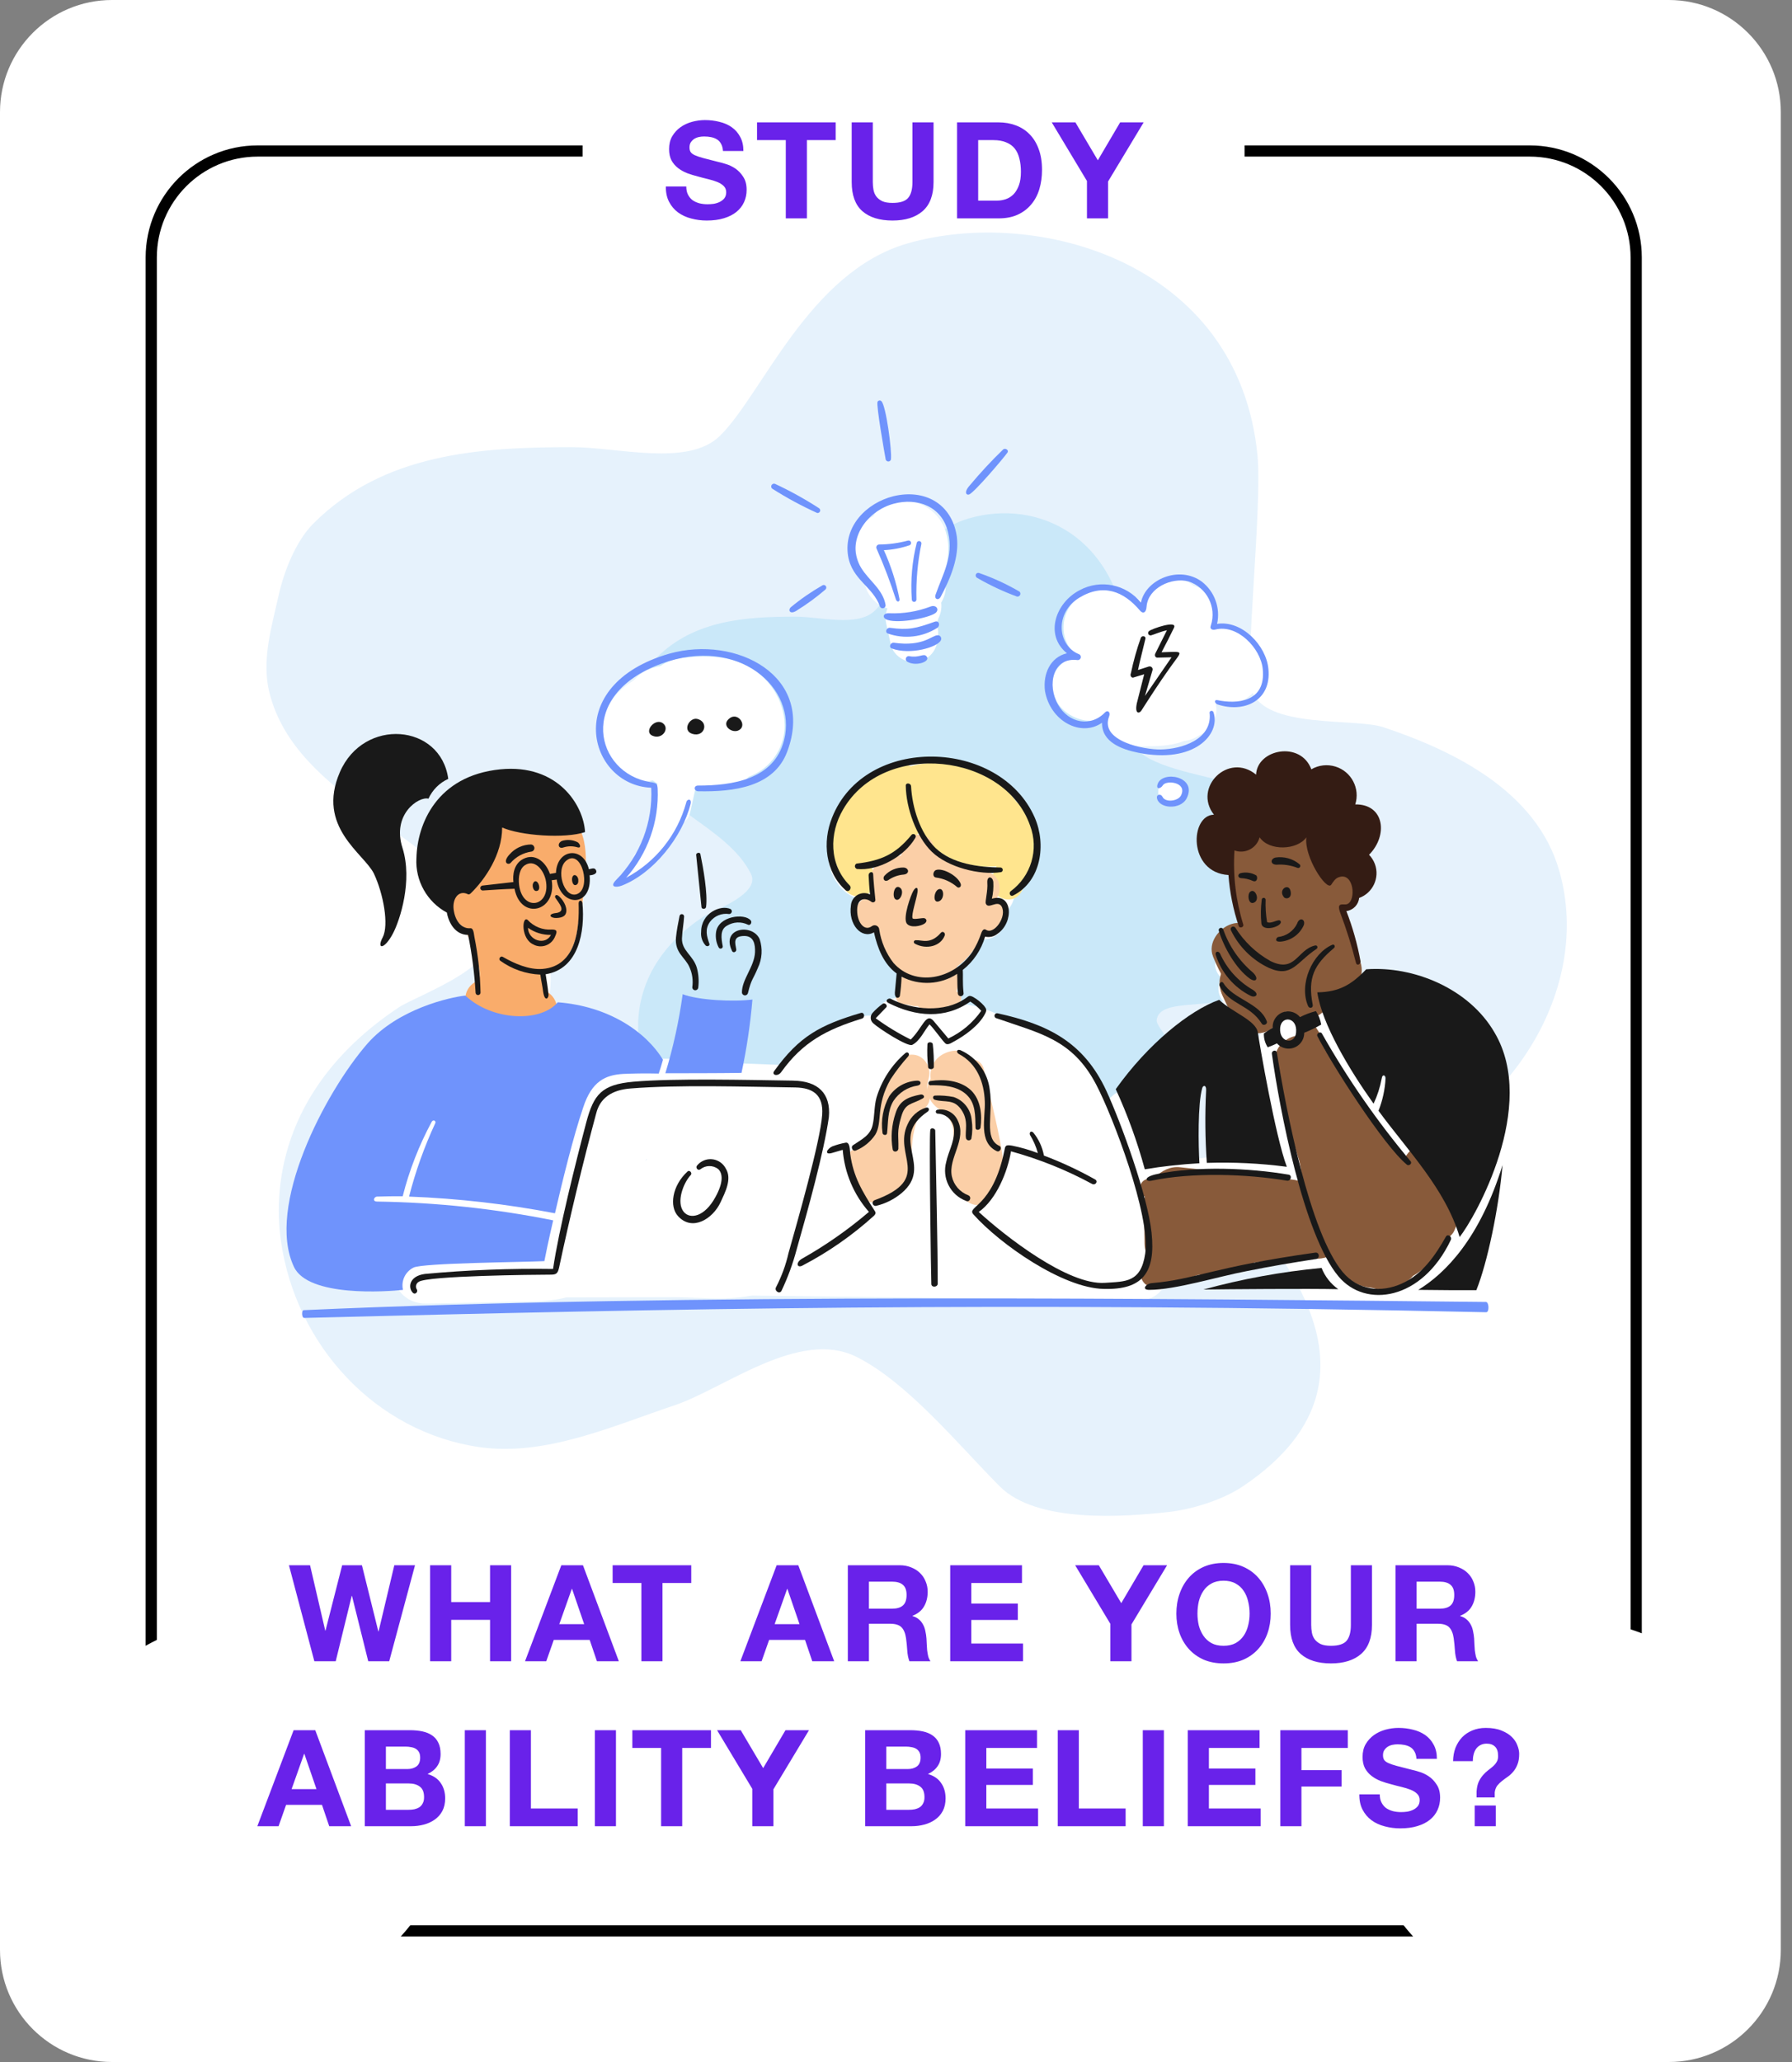 <?xml version="1.0" encoding="UTF-8" standalone="no"?><!DOCTYPE svg PUBLIC "-//W3C//DTD SVG 1.1//EN" "http://www.w3.org/Graphics/SVG/1.1/DTD/svg11.dtd"><svg width="100%" height="100%" viewBox="0 0 120 138" version="1.1" xmlns="http://www.w3.org/2000/svg" xmlns:xlink="http://www.w3.org/1999/xlink" xml:space="preserve" xmlns:serif="http://www.serif.com/" style="fill-rule:evenodd;clip-rule:evenodd;"><rect x="0" y="0" width="120" height="138" fill="#808080" stroke="none"/><path d="M119.25,7.5c0,-4.139 -3.361,-7.5 -7.5,-7.5l-104.25,0c-4.139,0 -7.5,3.361 -7.5,7.5l0,123c0,4.139 3.361,7.5 7.5,7.5l104.25,0c4.139,0 7.5,-3.361 7.5,-7.5l0,-123Z" style="fill:#fff;"/><path d="M109.566,17.231c-0,-3.933 -3.193,-7.125 -7.125,-7.125l-85.188,-0c-3.933,-0 -7.125,3.192 -7.125,7.125l-0,104.866c-0,3.932 3.192,7.125 7.125,7.125l85.188,-0c3.932,-0 7.125,-3.193 7.125,-7.125l-0,-104.866Z" style="fill:none;stroke:#000;stroke-width:0.75px;"/><rect x="39.011" y="3.981" width="44.331" height="11.942" style="fill:#fff;"/><ellipse cx="16.624" cy="121.193" rx="13.521" ry="12.827" style="fill:#fff;"/><ellipse cx="104.842" cy="121.193" rx="13.521" ry="12.827" style="fill:#fff;"/><path d="M19.527,119.736l0.837,-2.358l0.018,-0l0.81,2.358l-1.665,-0Zm0.135,-3.942l-2.43,6.426l1.422,-0l0.504,-1.431l2.403,-0l0.486,1.431l1.467,-0l-2.403,-6.426l-1.449,-0Zm6.179,2.601l0,-1.503l1.323,-0c0.126,-0 0.246,0.012 0.36,0.036c0.12,0.018 0.225,0.054 0.315,0.108c0.09,0.054 0.162,0.129 0.216,0.225c0.054,0.096 0.081,0.219 0.081,0.369c0,0.27 -0.081,0.465 -0.243,0.585c-0.162,0.12 -0.369,0.18 -0.621,0.18l-1.431,0Zm-1.413,-2.601l0,6.426l3.114,-0c0.288,-0 0.567,-0.036 0.837,-0.108c0.276,-0.072 0.519,-0.183 0.729,-0.333c0.216,-0.15 0.387,-0.342 0.513,-0.576c0.126,-0.24 0.189,-0.522 0.189,-0.846c0,-0.402 -0.099,-0.744 -0.297,-1.026c-0.192,-0.288 -0.486,-0.489 -0.882,-0.603c0.288,-0.138 0.504,-0.315 0.648,-0.531c0.15,-0.216 0.225,-0.486 0.225,-0.81c0,-0.3 -0.051,-0.552 -0.153,-0.756c-0.096,-0.204 -0.234,-0.366 -0.414,-0.486c-0.18,-0.126 -0.396,-0.216 -0.648,-0.27c-0.252,-0.054 -0.531,-0.081 -0.837,-0.081l-3.024,-0Zm1.413,5.328l0,-1.764l1.539,-0c0.306,-0 0.552,0.072 0.738,0.216c0.186,0.138 0.279,0.372 0.279,0.702c0,0.168 -0.03,0.306 -0.09,0.414c-0.054,0.108 -0.129,0.195 -0.225,0.261c-0.096,0.06 -0.207,0.105 -0.333,0.135c-0.126,0.024 -0.258,0.036 -0.396,0.036l-1.512,0Zm5.284,-5.328l0,6.426l1.413,-0l0,-6.426l-1.413,-0Zm3.014,-0l0,6.426l4.545,-0l0,-1.188l-3.132,0l0,-5.238l-1.413,-0Zm5.695,-0l0,6.426l1.413,-0l0,-6.426l-1.413,-0Zm4.437,1.188l-0,5.238l1.413,-0l-0,-5.238l1.926,-0l-0,-1.188l-5.265,-0l-0,1.188l1.926,-0Zm6.105,2.736l-0,2.502l1.413,-0l-0,-2.466l2.385,-3.96l-1.575,-0l-1.494,2.538l-1.503,-2.538l-1.584,-0l2.358,3.924Zm8.975,-1.323l0,-1.503l1.323,-0c0.126,-0 0.246,0.012 0.36,0.036c0.12,0.018 0.225,0.054 0.315,0.108c0.09,0.054 0.162,0.129 0.216,0.225c0.054,0.096 0.081,0.219 0.081,0.369c0,0.27 -0.081,0.465 -0.243,0.585c-0.162,0.12 -0.369,0.18 -0.621,0.18l-1.431,-0Zm-1.413,-2.601l0,6.426l3.114,-0c0.288,-0 0.567,-0.036 0.837,-0.108c0.276,-0.072 0.519,-0.183 0.729,-0.333c0.216,-0.15 0.387,-0.342 0.513,-0.576c0.126,-0.24 0.189,-0.522 0.189,-0.846c0,-0.402 -0.099,-0.744 -0.297,-1.026c-0.192,-0.288 -0.486,-0.489 -0.882,-0.603c0.288,-0.138 0.504,-0.315 0.648,-0.531c0.15,-0.216 0.225,-0.486 0.225,-0.81c0,-0.3 -0.051,-0.552 -0.153,-0.756c-0.096,-0.204 -0.234,-0.366 -0.414,-0.486c-0.18,-0.126 -0.396,-0.216 -0.648,-0.27c-0.252,-0.054 -0.531,-0.081 -0.837,-0.081l-3.024,-0Zm1.413,5.328l0,-1.764l1.539,-0c0.306,-0 0.552,0.072 0.738,0.216c0.186,0.138 0.279,0.372 0.279,0.702c0,0.168 -0.03,0.306 -0.09,0.414c-0.054,0.108 -0.129,0.195 -0.225,0.261c-0.096,0.06 -0.207,0.105 -0.333,0.135c-0.126,0.024 -0.258,0.036 -0.396,0.036l-1.512,-0Zm5.285,-5.328l-0,6.426l4.878,-0l-0,-1.188l-3.465,-0l-0,-1.575l3.114,-0l-0,-1.098l-3.114,-0l-0,-1.377l3.393,-0l-0,-1.188l-4.806,-0Zm6.195,-0l0,6.426l4.545,-0l0,-1.188l-3.132,-0l0,-5.238l-1.413,-0Zm5.695,-0l0,6.426l1.413,-0l0,-6.426l-1.413,-0Zm3.014,-0l0,6.426l4.878,-0l0,-1.188l-3.465,-0l0,-1.575l3.114,-0l0,-1.098l-3.114,-0l0,-1.377l3.393,-0l0,-1.188l-4.806,-0Zm6.197,-0l-0,6.426l1.413,-0l-0,-2.655l2.691,-0l-0,-1.098l-2.691,-0l-0,-1.485l3.105,-0l-0,-1.188l-4.518,-0Zm6.658,4.293l-1.368,-0c-0.006,0.396 0.066,0.738 0.216,1.026c0.15,0.288 0.351,0.525 0.603,0.711c0.258,0.186 0.552,0.321 0.882,0.405c0.336,0.09 0.681,0.135 1.035,0.135c0.438,-0 0.822,-0.051 1.152,-0.153c0.336,-0.102 0.615,-0.243 0.837,-0.423c0.228,-0.186 0.399,-0.405 0.513,-0.657c0.114,-0.252 0.171,-0.525 0.171,-0.819c-0,-0.36 -0.078,-0.654 -0.234,-0.882c-0.15,-0.234 -0.33,-0.42 -0.54,-0.558c-0.21,-0.138 -0.423,-0.237 -0.639,-0.297c-0.21,-0.066 -0.375,-0.111 -0.495,-0.135c-0.402,-0.102 -0.729,-0.186 -0.981,-0.252c-0.246,-0.066 -0.441,-0.132 -0.585,-0.198c-0.138,-0.066 -0.231,-0.138 -0.279,-0.216c-0.048,-0.078 -0.072,-0.18 -0.072,-0.306c-0,-0.138 0.03,-0.252 0.09,-0.342c0.06,-0.09 0.135,-0.165 0.225,-0.225c0.096,-0.06 0.201,-0.102 0.315,-0.126c0.114,-0.024 0.228,-0.036 0.342,-0.036c0.174,-0 0.333,0.015 0.477,0.045c0.15,0.03 0.282,0.081 0.396,0.153c0.114,0.072 0.204,0.171 0.27,0.297c0.072,0.126 0.114,0.285 0.126,0.477l1.368,-0c-0,-0.372 -0.072,-0.687 -0.216,-0.945c-0.138,-0.264 -0.327,-0.48 -0.567,-0.648c-0.24,-0.168 -0.516,-0.288 -0.828,-0.36c-0.306,-0.078 -0.627,-0.117 -0.963,-0.117c-0.288,-0 -0.576,0.039 -0.864,0.117c-0.288,0.078 -0.546,0.198 -0.774,0.36c-0.228,0.162 -0.414,0.366 -0.558,0.612c-0.138,0.24 -0.207,0.525 -0.207,0.855c-0,0.294 0.054,0.546 0.162,0.756c0.114,0.204 0.261,0.375 0.441,0.513c0.18,0.138 0.384,0.252 0.612,0.342c0.228,0.084 0.462,0.156 0.702,0.216c0.234,0.066 0.465,0.126 0.693,0.18c0.228,0.054 0.432,0.117 0.612,0.189c0.18,0.072 0.324,0.162 0.432,0.27c0.114,0.108 0.171,0.249 0.171,0.423c-0,0.162 -0.042,0.297 -0.126,0.405c-0.084,0.102 -0.189,0.183 -0.315,0.243c-0.126,0.06 -0.261,0.102 -0.405,0.126c-0.144,0.018 -0.279,0.027 -0.405,0.027c-0.186,-0 -0.366,-0.021 -0.54,-0.063c-0.174,-0.048 -0.327,-0.117 -0.459,-0.207c-0.126,-0.096 -0.228,-0.219 -0.306,-0.369c-0.078,-0.15 -0.117,-0.333 -0.117,-0.549Zm7.77,0.747l0,1.386l-1.413,-0l0,-1.386l1.413,-0Zm-2.862,-2.97c0.006,-0.324 0.06,-0.621 0.162,-0.891c0.108,-0.27 0.255,-0.504 0.441,-0.702c0.192,-0.198 0.42,-0.351 0.684,-0.459c0.27,-0.114 0.57,-0.171 0.9,-0.171c0.426,-0 0.78,0.06 1.062,0.18c0.288,0.114 0.519,0.258 0.693,0.432c0.174,0.174 0.297,0.363 0.369,0.567c0.078,0.198 0.117,0.384 0.117,0.558c0,0.288 -0.039,0.525 -0.117,0.711c-0.072,0.186 -0.165,0.345 -0.279,0.477c-0.108,0.132 -0.231,0.246 -0.369,0.342c-0.132,0.09 -0.258,0.183 -0.378,0.279c-0.12,0.09 -0.228,0.195 -0.324,0.315c-0.09,0.12 -0.147,0.27 -0.171,0.45l0,0.342l-1.215,-0l0,-0.405c0.018,-0.258 0.066,-0.474 0.144,-0.648c0.084,-0.174 0.18,-0.321 0.288,-0.441c0.108,-0.126 0.222,-0.234 0.342,-0.324c0.12,-0.09 0.231,-0.18 0.333,-0.27c0.102,-0.09 0.183,-0.189 0.243,-0.297c0.066,-0.108 0.096,-0.243 0.09,-0.405c0,-0.276 -0.069,-0.48 -0.207,-0.612c-0.132,-0.132 -0.318,-0.198 -0.558,-0.198c-0.162,-0 -0.303,0.033 -0.423,0.099c-0.114,0.06 -0.21,0.144 -0.288,0.252c-0.072,0.102 -0.126,0.225 -0.162,0.369c-0.036,0.138 -0.054,0.288 -0.054,0.45l-1.323,-0Z" style="fill:#6922ea;fill-rule:nonzero;"/><path d="M26.063,111.18l1.728,-6.426l-1.386,-0l-1.053,4.428l-0.018,-0l-1.098,-4.428l-1.323,-0l-1.116,4.374l-0.018,-0l-1.017,-4.374l-1.413,-0l1.701,6.426l1.431,0l1.071,-4.374l0.018,-0l1.089,4.374l1.404,0Zm2.739,-6.426l-0,6.426l1.413,0l-0,-2.772l2.601,0l-0,2.772l1.413,0l-0,-6.426l-1.413,-0l-0,2.466l-2.601,0l-0,-2.466l-1.413,-0Zm8.651,3.942l0.837,-2.358l0.018,0l0.81,2.358l-1.665,0Zm0.135,-3.942l-2.43,6.426l1.422,0l0.504,-1.431l2.403,0l0.486,1.431l1.467,0l-2.403,-6.426l-1.449,0Zm5.361,1.188l0.001,5.238l1.413,0l-0,-5.238l1.926,0l-0,-1.188l-5.265,0l-0,1.188l1.926,0Zm8.924,2.754l0.837,-2.358l0.018,0l0.81,2.358l-1.665,0Zm0.135,-3.942l-2.43,6.426l1.422,0l0.504,-1.431l2.403,0l0.486,1.431l1.467,0l-2.403,-6.426l-1.449,0Zm6.179,2.907l0,-1.809l1.548,0c0.325,0 0.568,0.072 0.73,0.216c0.162,0.138 0.243,0.363 0.243,0.675c-0,0.324 -0.081,0.558 -0.243,0.702c-0.162,0.144 -0.405,0.216 -0.73,0.216l-1.548,0Zm-1.413,-2.907l0,6.426l1.413,0l0,-2.511l1.413,0c0.354,0 0.61,0.078 0.766,0.234c0.156,0.156 0.258,0.402 0.306,0.738c0.036,0.258 0.063,0.528 0.081,0.81c0.018,0.282 0.066,0.525 0.144,0.729l1.413,0c-0.066,-0.09 -0.117,-0.198 -0.153,-0.324c-0.03,-0.132 -0.054,-0.27 -0.072,-0.414c-0.012,-0.144 -0.021,-0.285 -0.027,-0.423c-0.006,-0.138 -0.012,-0.258 -0.018,-0.36c-0.012,-0.162 -0.036,-0.324 -0.072,-0.486c-0.03,-0.162 -0.081,-0.309 -0.153,-0.441c-0.072,-0.138 -0.165,-0.255 -0.279,-0.351c-0.114,-0.102 -0.258,-0.177 -0.432,-0.225l-0,-0.018c0.36,-0.144 0.618,-0.354 0.774,-0.63c0.162,-0.276 0.243,-0.603 0.243,-0.981c-0,-0.246 -0.045,-0.474 -0.135,-0.684c-0.084,-0.216 -0.21,-0.405 -0.378,-0.567c-0.162,-0.162 -0.36,-0.288 -0.594,-0.378c-0.228,-0.096 -0.486,-0.144 -0.774,-0.144l-3.466,0Zm6.856,0l-0,6.426l4.878,0l-0,-1.188l-3.465,0l-0,-1.575l3.114,0l-0,-1.098l-3.114,0l-0,-1.377l3.393,0l-0,-1.188l-4.806,0Zm10.725,3.924l0,2.502l1.413,0l0,-2.466l2.385,-3.96l-1.575,-0l-1.494,2.538l-1.503,-2.538l-1.584,-0l2.358,3.924Zm5.832,-0.684c0,-0.282 0.03,-0.555 0.09,-0.819c0.066,-0.264 0.168,-0.498 0.306,-0.702c0.138,-0.21 0.318,-0.375 0.54,-0.495c0.222,-0.126 0.492,-0.189 0.81,-0.189c0.318,-0 0.588,0.063 0.81,0.189c0.222,0.12 0.402,0.285 0.54,0.495c0.138,0.204 0.237,0.438 0.297,0.702c0.066,0.264 0.099,0.537 0.099,0.819c0,0.27 -0.033,0.534 -0.099,0.792c-0.06,0.252 -0.159,0.48 -0.297,0.684c-0.138,0.204 -0.318,0.369 -0.54,0.495c-0.222,0.12 -0.492,0.18 -0.81,0.18c-0.318,-0 -0.588,-0.06 -0.81,-0.18c-0.222,-0.126 -0.402,-0.291 -0.54,-0.495c-0.138,-0.204 -0.24,-0.432 -0.306,-0.684c-0.06,-0.258 -0.09,-0.522 -0.09,-0.792Zm-1.413,-0c0,0.468 0.072,0.906 0.216,1.314c0.144,0.402 0.351,0.753 0.621,1.053c0.27,0.3 0.6,0.537 0.99,0.711c0.396,0.168 0.84,0.252 1.332,0.252c0.498,-0 0.942,-0.084 1.332,-0.252c0.39,-0.174 0.72,-0.411 0.99,-0.711c0.27,-0.3 0.477,-0.651 0.621,-1.053c0.144,-0.408 0.216,-0.846 0.216,-1.314c0,-0.48 -0.072,-0.924 -0.216,-1.332c-0.144,-0.414 -0.351,-0.774 -0.621,-1.08c-0.27,-0.306 -0.6,-0.546 -0.99,-0.72c-0.39,-0.174 -0.834,-0.261 -1.332,-0.261c-0.492,-0 -0.936,0.087 -1.332,0.261c-0.39,0.174 -0.72,0.414 -0.99,0.72c-0.27,0.306 -0.477,0.666 -0.621,1.08c-0.144,0.408 -0.216,0.852 -0.216,1.332Zm13.098,0.756l0,-3.996l-1.413,-0l0,3.996c0,0.48 -0.096,0.834 -0.288,1.062c-0.192,0.222 -0.54,0.333 -1.044,0.333c-0.288,-0 -0.519,-0.039 -0.693,-0.117c-0.168,-0.084 -0.3,-0.189 -0.396,-0.315c-0.096,-0.132 -0.159,-0.282 -0.189,-0.45c-0.03,-0.168 -0.045,-0.339 -0.045,-0.513l0,-3.996l-1.413,-0l0,3.996c0,0.876 0.237,1.524 0.711,1.944c0.48,0.42 1.155,0.63 2.025,0.63c0.858,-0 1.53,-0.21 2.016,-0.63c0.486,-0.426 0.729,-1.074 0.729,-1.944Zm2.99,-1.089l-0,-1.809l1.548,-0c0.324,-0 0.567,0.072 0.729,0.216c0.162,0.138 0.243,0.363 0.243,0.675c-0,0.324 -0.081,0.558 -0.243,0.702c-0.162,0.144 -0.405,0.216 -0.729,0.216l-1.548,0Zm-1.413,-2.907l-0,6.426l1.413,0l-0,-2.511l1.413,-0c0.354,-0 0.609,0.078 0.765,0.234c0.156,0.156 0.258,0.402 0.306,0.738c0.036,0.258 0.063,0.528 0.081,0.81c0.018,0.282 0.066,0.525 0.144,0.729l1.413,0c-0.066,-0.09 -0.117,-0.198 -0.153,-0.324c-0.03,-0.132 -0.054,-0.27 -0.072,-0.414c-0.012,-0.144 -0.021,-0.285 -0.027,-0.423c-0.006,-0.138 -0.012,-0.258 -0.018,-0.36c-0.012,-0.162 -0.036,-0.324 -0.072,-0.486c-0.03,-0.162 -0.081,-0.309 -0.153,-0.441c-0.072,-0.138 -0.165,-0.255 -0.279,-0.351c-0.114,-0.102 -0.258,-0.177 -0.432,-0.225l-0,-0.018c0.36,-0.144 0.618,-0.354 0.774,-0.63c0.162,-0.276 0.243,-0.603 0.243,-0.981c-0,-0.246 -0.045,-0.474 -0.135,-0.684c-0.084,-0.216 -0.21,-0.405 -0.378,-0.567c-0.162,-0.162 -0.36,-0.288 -0.594,-0.378c-0.228,-0.096 -0.486,-0.144 -0.774,-0.144l-3.465,-0Z" style="fill:#6922ea;fill-rule:nonzero;"/><path d="M45.956,12.482l-1.368,0c-0.006,0.396 0.066,0.738 0.216,1.026c0.15,0.288 0.351,0.525 0.603,0.711c0.258,0.186 0.552,0.321 0.882,0.405c0.336,0.09 0.681,0.135 1.035,0.135c0.438,0 0.822,-0.051 1.152,-0.153c0.336,-0.102 0.615,-0.243 0.837,-0.423c0.228,-0.186 0.399,-0.405 0.513,-0.657c0.114,-0.252 0.171,-0.525 0.171,-0.819c0,-0.36 -0.078,-0.654 -0.234,-0.882c-0.15,-0.234 -0.33,-0.42 -0.54,-0.558c-0.21,-0.138 -0.423,-0.237 -0.639,-0.297c-0.21,-0.066 -0.375,-0.111 -0.495,-0.135c-0.402,-0.102 -0.729,-0.186 -0.981,-0.252c-0.246,-0.066 -0.441,-0.132 -0.585,-0.198c-0.138,-0.066 -0.231,-0.138 -0.279,-0.216c-0.048,-0.078 -0.072,-0.18 -0.072,-0.306c0,-0.138 0.03,-0.252 0.09,-0.342c0.06,-0.09 0.135,-0.165 0.225,-0.225c0.096,-0.06 0.201,-0.102 0.315,-0.126c0.114,-0.024 0.228,-0.036 0.342,-0.036c0.174,0 0.333,0.015 0.477,0.045c0.15,0.03 0.282,0.081 0.396,0.153c0.114,0.072 0.204,0.171 0.27,0.297c0.072,0.126 0.114,0.285 0.126,0.477l1.368,0c0,-0.372 -0.072,-0.687 -0.216,-0.945c-0.138,-0.264 -0.327,-0.48 -0.567,-0.648c-0.24,-0.168 -0.516,-0.288 -0.828,-0.36c-0.306,-0.078 -0.627,-0.117 -0.963,-0.117c-0.288,0 -0.576,0.039 -0.864,0.117c-0.288,0.078 -0.546,0.198 -0.774,0.36c-0.228,0.162 -0.414,0.366 -0.558,0.612c-0.138,0.24 -0.207,0.525 -0.207,0.855c0,0.294 0.054,0.546 0.162,0.756c0.114,0.204 0.261,0.375 0.441,0.513c0.18,0.138 0.384,0.252 0.612,0.342c0.228,0.084 0.462,0.156 0.702,0.216c0.234,0.066 0.465,0.126 0.693,0.18c0.228,0.054 0.432,0.117 0.612,0.189c0.18,0.072 0.324,0.162 0.432,0.27c0.114,0.108 0.171,0.249 0.171,0.423c0,0.162 -0.042,0.297 -0.126,0.405c-0.084,0.102 -0.189,0.183 -0.315,0.243c-0.126,0.06 -0.261,0.102 -0.405,0.126c-0.144,0.018 -0.279,0.027 -0.405,0.027c-0.186,0 -0.366,-0.021 -0.54,-0.063c-0.174,-0.048 -0.327,-0.117 -0.459,-0.207c-0.126,-0.096 -0.228,-0.219 -0.306,-0.369c-0.078,-0.15 -0.117,-0.333 -0.117,-0.549Zm6.664,-3.105l-0,5.238l1.413,0l-0,-5.238l1.926,0l-0,-1.188l-5.265,0l-0,1.188l1.926,0Zm9.894,2.808l-0,-3.996l-1.413,0l-0,3.996c-0,0.48 -0.096,0.834 -0.288,1.062c-0.192,0.222 -0.54,0.333 -1.044,0.333c-0.288,0 -0.519,-0.039 -0.693,-0.117c-0.168,-0.084 -0.3,-0.189 -0.396,-0.315c-0.096,-0.132 -0.159,-0.282 -0.189,-0.45c-0.03,-0.168 -0.045,-0.339 -0.045,-0.513l-0,-3.996l-1.413,0l-0,3.996c-0,0.876 0.237,1.524 0.711,1.944c0.48,0.42 1.155,0.63 2.025,0.63c0.858,0 1.53,-0.21 2.016,-0.63c0.486,-0.426 0.729,-1.074 0.729,-1.944Zm2.989,1.242l0,-4.05l1.008,0c0.348,0 0.639,0.051 0.873,0.153c0.24,0.096 0.432,0.237 0.576,0.423c0.144,0.186 0.246,0.411 0.306,0.675c0.066,0.258 0.099,0.549 0.099,0.873c0,0.354 -0.045,0.654 -0.135,0.9c-0.09,0.246 -0.21,0.447 -0.36,0.603c-0.15,0.15 -0.321,0.258 -0.513,0.324c-0.192,0.066 -0.39,0.099 -0.594,0.099l-1.26,0Zm-1.413,-5.238l0,6.426l2.772,0c0.492,0 0.918,-0.081 1.278,-0.243c0.366,-0.168 0.669,-0.396 0.909,-0.684c0.246,-0.288 0.429,-0.63 0.549,-1.026c0.12,-0.396 0.18,-0.828 0.18,-1.296c0,-0.534 -0.075,-0.999 -0.225,-1.395c-0.144,-0.396 -0.348,-0.726 -0.612,-0.99c-0.258,-0.264 -0.567,-0.462 -0.927,-0.594c-0.354,-0.132 -0.738,-0.198 -1.152,-0.198l-2.772,0Zm8.697,3.924l-0,2.502l1.413,0l-0,-2.466l2.385,-3.96l-1.575,0l-1.494,2.538l-1.503,-2.538l-1.584,0l2.358,3.924Z" style="fill:#6922ea;fill-rule:nonzero;"/><path d="M48.19,29.188c-2.133,2.064 -6.82,0.739 -9.873,0.739c-6.212,0 -12.639,0.41 -17.336,5.114c-1.179,1.18 -1.969,3.215 -2.321,4.802c-0.466,2.096 -1.16,4.345 -0.62,6.505c1.806,7.228 11.59,9.407 14.704,15.646c1.276,2.551 -4.805,4.602 -6.036,5.424c-7.667,5.103 -8.46,11.692 -7.894,15.647c0.994,6.955 6.321,12.789 13.313,13.787c4.412,0.63 8.949,-1.437 13.003,-2.787c3.389,-1.13 8.386,-5.174 12.229,-3.254c3.45,1.725 6.893,5.97 9.598,8.674c2.458,2.461 8.249,2.045 11.299,1.706c1.557,-0.174 3.597,-0.798 4.953,-1.706c11.721,-7.852 -0.01,-17.585 0.153,-19.207c0.268,-2.666 5.902,-1.453 9.908,-2.787c7.68,-2.563 13.425,-11.225 11.146,-19.212c-1.519,-5.32 -7.038,-8.027 -11.766,-9.605c-1.941,-0.646 -7.952,0.135 -8.825,-2.479c-0.508,-1.523 0.716,-12.294 0.381,-15.73c-1.27,-12.975 -14.816,-16.661 -23.442,-14.171c-6.608,1.907 -9.748,10.162 -12.574,12.894Z" style="fill:#e6f2fc;"/><path d="M58.574,40.874c-1.145,1.107 -3.661,0.396 -5.298,0.396c-3.334,0 -6.781,0.221 -9.304,2.742c-0.633,0.634 -1.058,1.728 -1.246,2.579c-0.25,1.127 -0.624,2.333 -0.333,3.491c0.969,3.878 6.219,5.049 7.891,8.396c0.684,1.37 -2.577,2.47 -3.239,2.909c-4.115,2.739 -4.54,6.274 -4.236,8.395c0.534,3.735 3.392,6.864 7.145,7.401c2.37,0.339 4.803,-0.771 6.98,-1.497c1.819,-0.608 4.501,-2.777 6.564,-1.747c1.851,0.925 3.699,3.203 5.15,4.656c1.321,1.321 4.429,1.097 6.065,0.915c0.835,-0.093 1.932,-0.426 2.658,-0.915c6.288,-4.214 -0.007,-9.436 0.082,-10.31c0.144,-1.43 3.169,-0.78 5.318,-1.498c4.121,-1.375 5.425,-4.773 4.2,-9.057c-0.815,-2.855 -2.66,-4.627 -5.198,-5.472c-1.042,-0.349 -5.32,-1.021 -5.787,-2.422c-0.272,-0.819 -0.307,-5.097 -0.489,-6.94c-0.681,-6.963 -5.973,-9.545 -10.602,-8.207c-3.546,1.024 -4.799,4.716 -6.318,6.185l-0.003,-0Z" style="fill:#cae8f9;"/><path d="M26.89,76.137c-0.048,0.384 -0.464,0.72 -0.803,0.838c-2.525,0.871 -2.142,4.624 0.637,4.714c3.565,0.115 7.133,0.23 10.697,0.348c3.089,0.099 3.083,-4.7 0,-4.799c-3.564,-0.115 -7.132,-0.23 -10.697,-0.349l0.636,4.713c2.57,-0.886 3.984,-2.806 4.322,-5.465c0.164,-1.286 -1.221,-2.399 -2.397,-2.399c-1.433,-0 -2.232,1.107 -2.398,2.399l0.003,0Z" style="fill:#fff;fill-rule:nonzero;"/><path d="M39.122,72.861c-1.678,2.649 -2.605,5.618 -2.791,8.744c-0.013,0.215 -0.041,0.445 -0.029,0.659c0.058,0.897 -0.121,-0.156 0.295,0.01c-0.554,-0.224 -1.733,0.041 -2.338,0.054l-5.668,0.116c-3.082,0.063 -3.092,4.863 -0,4.799l6.615,-0.134c1.902,-0.039 3.836,-0.132 5.016,-1.866c0.947,-1.392 0.768,-3.011 0.988,-4.594c0.272,-1.943 1.014,-3.722 2.056,-5.366c1.659,-2.618 -2.491,-5.027 -4.14,-2.422l-0.004,-0Z" style="fill:#fff;fill-rule:nonzero;"/><path d="M37.364,86.831l7.632,-0.016c2.017,-0.004 4.517,0.367 6.416,-0.442c1.9,-0.81 2.568,-2.57 2.964,-4.419c0.499,-2.313 0.78,-4.678 0.895,-7.04c0.064,-1.273 -1.147,-2.431 -2.398,-2.399l-11.746,0.311c-2.257,0.06 -2.925,2.505 -1.695,4.095l0.199,0.256l-0.704,-1.696c0.036,0.323 -0.249,0.739 -0.326,1.107c-0.156,0.736 -0.083,1.514 0.269,2.186c0.722,1.379 2.097,1.555 3.485,1.6c3.389,0.112 6.784,0.156 10.173,0.233l-0.636,-4.713l-7.907,1.68c-2.071,0.441 -5.959,0.473 -6.979,2.704c-0.477,1.042 -0.288,2.29 0.55,3.1c0.837,0.809 2.075,0.848 3.197,0.896l8.572,0.368c3.085,0.131 3.078,-4.669 -0,-4.8c-3.236,-0.137 -6.609,-0.022 -9.816,-0.448l1.212,0.327l0.47,0.531l0.243,1.849l0.077,-0.262l-1.103,1.433c0.553,-0.393 1.995,-0.464 2.724,-0.621l3.344,-0.71l6.688,-1.423c2.708,-0.576 2.002,-4.653 -0.636,-4.714l-5.723,-0.131l-2.545,-0.057c-0.726,-0.017 -1.982,0.096 -2.494,-0.109l1.433,1.104l-0.189,-0.263l0.326,1.213l-0.128,0.173c0.106,-0.247 0.211,-0.496 0.314,-0.746c0.124,-0.377 0.23,-0.768 0.233,-1.174c0.006,-0.918 -0.393,-1.587 -0.934,-2.285l-1.694,4.096l11.746,-0.311l-2.397,-2.4c-0.08,1.649 -0.243,3.277 -0.554,4.899c-0.105,0.557 -0.156,1.728 -0.514,2.224c-0.211,0.288 -0.026,-0.025 0.041,-0.045c-0.291,0.08 -0.658,0.013 -0.959,0.017c-3.709,0.022 -7.421,0.016 -11.129,0.025c-3.086,0.006 -3.092,4.806 -0,4.799l0.003,-0.003Z" style="fill:#fff;fill-rule:nonzero;"/><path d="M31.283,57.192c0.32,1.177 0.406,2.304 0.323,3.516l4.709,-0.637l-0.208,-1.372c-0.339,-2.227 -3.35,-2.086 -4.383,-0.573c-0.607,0.893 -0.732,1.942 -0.508,2.991c0.163,0.763 0.601,1.415 0.735,2.18c0.224,1.276 1.787,1.997 2.951,1.676c1.346,-0.371 1.899,-1.67 1.675,-2.953c-0.089,-0.506 -0.275,-0.944 -0.482,-1.414c-0.374,-0.848 0.032,-0.439 -0.227,-0.058l-4.384,-0.573l0.208,1.374c0.176,1.164 1.576,1.878 2.631,1.718c1.225,-0.186 1.995,-1.136 2.079,-2.359c0.111,-1.615 -0.071,-3.231 -0.496,-4.793c-0.809,-2.975 -5.435,-1.715 -4.623,1.277Z" style="fill:#fff;fill-rule:nonzero;"/><path d="M36.619,58.907l1.196,-0.611l-3.61,-2.074c0.256,1.958 0.189,3.846 -0.3,5.759c-0.768,2.996 3.855,4.272 4.623,1.278c0.591,-2.307 0.78,-4.672 0.473,-7.037c-0.237,-1.817 -1.848,-2.972 -3.61,-2.073l-1.196,0.611c-2.749,1.405 -0.326,5.548 2.421,4.143l0.003,0.004Z" style="fill:#fff;fill-rule:nonzero;"/><path d="M31.989,64.756l0.266,3.068c0.144,1.667 2.215,1.895 2.826,0.384c0.492,-1.216 0.751,-2.464 0.873,-3.769l-2.878,0c-0.006,1.171 0.199,2.33 0.643,3.414c0.528,1.28 2.302,1.446 2.775,0c0.326,-0.998 0.451,-2.054 0.349,-3.1c-0.077,-0.775 -0.608,-1.44 -1.439,-1.44c-0.719,-0 -1.515,0.662 -1.439,1.44c0.08,0.822 0.013,1.549 -0.246,2.332l2.775,0c-0.355,-0.864 -0.546,-1.715 -0.54,-2.646c0.003,-0.777 -0.665,-1.44 -1.439,-1.44c-0.837,0 -1.365,0.663 -1.439,1.44c-0.095,1.037 -0.38,2.042 -0.77,3.005l2.826,0.384l-0.265,-3.069c-0.067,-0.774 -0.614,-1.439 -1.439,-1.439c-0.726,-0 -1.506,0.658 -1.439,1.439l0,-0.003Z" style="fill:#fff;fill-rule:nonzero;"/><path d="M31.698,69.325c1.589,0.489 3.217,0.528 4.841,0.179c1.81,-0.387 1.042,-3.164 -0.764,-2.777c-1.126,0.24 -2.216,0.16 -3.309,-0.18c-1.775,-0.546 -2.532,2.231 -0.764,2.778l-0.004,-0Z" style="fill:#fff;fill-rule:nonzero;"/><path d="M42.403,45.558c-1.401,0.845 -2.36,2.313 -2.107,3.99c0.236,1.574 1.646,2.851 3.28,2.704c0.774,-0.071 1.439,-0.611 1.439,-1.44c-0,-0.723 -0.662,-1.511 -1.439,-1.44c-0.31,0.029 -0.444,-0.032 -0.454,-0.374c-0.01,-0.442 0.39,-0.749 0.729,-0.957c1.586,-0.954 0.141,-3.446 -1.452,-2.486l0.004,0.003Z" style="fill:#fff;fill-rule:nonzero;"/><path d="M45.801,50.818c0.282,-0.269 0.573,-0.457 0.943,-0.579c0.771,-0.256 0.362,0.176 0.106,-0.614c0.348,1.065 1.436,1.759 2.558,1.452c1.045,-0.288 1.803,-1.488 1.451,-2.559c-1.202,-3.677 -5.777,-2.759 -7.993,-0.64c-1.937,1.852 1.004,4.79 2.938,2.94l-0.003,0Z" style="fill:#fff;fill-rule:nonzero;"/><path d="M44.382,49.346l3.159,-0.358c1.198,-0.138 2.183,-0.81 2.356,-2.08c0.15,-1.123 -0.547,-2.374 -1.717,-2.633l-0.185,-0.042c-1.222,-0.272 -2.651,0.368 -2.951,1.677c-0.275,1.216 0.364,2.662 1.675,2.953l0.185,0.042l0.637,-4.713l-3.159,0.358c-1.241,0.141 -2.462,1.001 -2.398,2.4c0.054,1.177 1.065,2.55 2.398,2.399l-0,-0.003Z" style="fill:#fff;fill-rule:nonzero;"/><path d="M45.686,48.828c0.553,-0.067 1.612,-0.119 1.883,-0.096c0.397,0.032 0.087,0.061 0.202,-0.419c0.319,-1.338 1.301,-0.736 0.598,-0.88c-0.39,-0.08 -0.88,-0 -1.273,0.038c-0.876,0.09 -1.723,0.256 -2.551,0.56c-1.215,0.448 -2.04,1.626 -1.676,2.953c0.32,1.172 1.73,2.128 2.952,1.677c0.575,-0.211 1.16,-0.39 1.768,-0.429c0.722,-0.044 1.406,0.045 2.126,-0.121c1.681,-0.391 2.871,-1.901 2.823,-3.641c-0.045,-1.578 -0.975,-3.037 -2.334,-3.821c-1.359,-0.784 -2.983,-0.806 -4.518,-0.621c-1.285,0.157 -2.398,0.989 -2.398,2.4c0,1.174 1.103,2.56 2.398,2.4Z" style="fill:#fff;fill-rule:nonzero;"/><path d="M46.716,52.789l2.324,-0.278c0.745,-0.09 1.477,-0.599 1.439,-1.44c-0.032,-0.704 -0.64,-1.536 -1.439,-1.44l-2.324,0.278c-0.745,0.09 -1.477,0.599 -1.439,1.44c0.032,0.704 0.639,1.536 1.439,1.44Z" style="fill:#fff;fill-rule:nonzero;"/><path d="M44.107,52.092l-0.362,1.625c-0.143,0.653 0.199,1.414 0.893,1.574c0.649,0.148 1.416,-0.195 1.572,-0.892l0.362,-1.626c0.144,-0.653 -0.198,-1.414 -0.892,-1.574c-0.649,-0.147 -1.417,0.195 -1.573,0.893Z" style="fill:#fff;fill-rule:nonzero;"/><path d="M43.761,54.443l-0.284,0.816c-0.166,0.474 0.189,1.072 0.671,1.181c0.537,0.121 1.001,-0.163 1.18,-0.672l0.285,-0.816c0.166,-0.474 -0.189,-1.072 -0.672,-1.181c-0.537,-0.121 -1,0.164 -1.18,0.672Z" style="fill:#fff;fill-rule:nonzero;"/><path d="M43.528,55.928l-0.937,1.155c-0.064,0.058 -0.105,0.128 -0.131,0.205c-0.041,0.077 -0.057,0.16 -0.054,0.246c-0,0.157 0.07,0.346 0.189,0.451c0.118,0.106 0.281,0.195 0.45,0.189c0.16,-0.006 0.349,-0.057 0.451,-0.189l0.937,-1.155c0.064,-0.057 0.105,-0.128 0.131,-0.204c0.042,-0.078 0.058,-0.161 0.054,-0.247c0,-0.157 -0.07,-0.345 -0.188,-0.451c-0.119,-0.106 -0.282,-0.195 -0.451,-0.189c-0.16,0.007 -0.349,0.058 -0.451,0.189Z" style="fill:#fff;fill-rule:nonzero;"/><path d="M42.422,57.841l-0.812,0.64c-0.061,0.048 -0.093,0.154 -0.093,0.227c0,0.081 0.035,0.173 0.093,0.228c0.057,0.054 0.14,0.096 0.227,0.093l0.086,-0.013c0.054,-0.017 0.102,-0.042 0.141,-0.083l0.812,-0.641c0.061,-0.048 0.093,-0.153 0.093,-0.226c-0,-0.081 -0.036,-0.174 -0.093,-0.228c-0.058,-0.054 -0.141,-0.096 -0.227,-0.093l-0.087,0.013c-0.054,0.016 -0.102,0.041 -0.14,0.083Z" style="fill:#fff;fill-rule:nonzero;"/><path d="M57.324,36.992l0.636,2.269c0.294,1.046 1.484,1.798 2.558,1.453c1.074,-0.346 1.765,-1.437 1.451,-2.56l-0.636,-2.269c-0.294,-1.046 -1.483,-1.798 -2.558,-1.452c-1.074,0.345 -1.764,1.436 -1.451,2.559Z" style="fill:#fff;fill-rule:nonzero;"/><path d="M60.847,37.584c-0.744,0.128 -1.227,-0.102 -1.451,-0.697c-0.032,-0.035 -0.039,-0.074 -0.029,-0.115c-0.067,0.022 -0.166,0.678 -0.179,0.739c-0.157,0.78 -0.214,1.568 0.042,2.335c0.358,1.066 1.428,1.763 2.557,1.453c1.04,-0.285 1.813,-1.488 1.451,-2.56c-0.172,-0.512 -0.063,0.039 -0.012,-0.249c0.045,-0.25 0.125,-0.493 0.173,-0.739c0.137,-0.727 0.166,-1.44 -0.058,-2.151c-0.499,-1.571 -2.043,-2.329 -3.6,-2.028c-1.103,0.211 -1.733,1.536 -1.451,2.56c0.316,1.155 1.451,1.664 2.557,1.452Z" style="fill:#fff;fill-rule:nonzero;"/><path d="M59.348,41.75l0.307,1.392c0.182,0.819 1.173,1.373 1.966,1.117c0.857,-0.279 1.311,-1.091 1.116,-1.968l-0.307,-1.392c-0.182,-0.819 -1.174,-1.372 -1.967,-1.117c-0.856,0.279 -1.31,1.092 -1.115,1.968Z" style="fill:#fff;fill-rule:nonzero;"/><path d="M60.083,39.76c-0.489,0.97 -0.623,1.974 -0.387,3.036c0.183,0.82 1.174,1.376 1.967,1.117c0.856,-0.278 1.311,-1.091 1.116,-1.968c-0.087,-0.384 -0.013,0.33 -0.013,-0.064c-0,-0.019 -0.013,-0.364 0.009,-0.371l-0.019,0.179c0.016,-0.08 0.035,-0.16 0.061,-0.24c0.061,-0.313 -0.128,0.237 0.028,-0.073c0.378,-0.746 0.221,-1.77 -0.572,-2.189c-0.729,-0.384 -1.784,-0.224 -2.187,0.573l-0.003,0Z" style="fill:#fff;fill-rule:nonzero;"/><path d="M75.865,39.923c-0.666,-0.185 -1.34,-0.419 -2.037,-0.435c-0.882,-0.019 -1.758,0.416 -2.229,1.171c-0.47,0.755 -0.514,1.709 -0.096,2.483c0.451,0.838 1.254,1.213 2.162,1.312c0.835,0.093 1.633,-0.803 1.598,-1.6c-0.041,-0.944 -0.706,-1.5 -1.598,-1.6c0.486,0.055 0.85,0.426 0.709,0.954c-0.038,0.144 -0.213,0.326 -0.335,0.397c-0.073,0.041 -0.22,0.038 -0.265,0.067c-0.081,-0.016 -0.071,-0.016 0.025,0.003c0.054,0.01 0.106,0.022 0.16,0.035c0.106,0.026 0.211,0.055 0.316,0.083c0.246,0.068 0.493,0.138 0.742,0.208c0.806,0.228 1.775,-0.278 1.967,-1.116c0.192,-0.839 -0.256,-1.725 -1.116,-1.968l-0.003,0.006Z" style="fill:#fff;fill-rule:nonzero;"/><path d="M73.553,46.95c1.823,-0.157 3.536,-0.672 5.08,-1.671c1.66,-1.071 0.915,-3.423 -0.968,-3.577c-2.475,-0.201 -4.112,2.163 -3.6,4.445c0.226,1.011 1.393,1.606 2.359,1.34c1.039,-0.285 1.567,-1.347 1.34,-2.361c0.08,0.361 -0.585,0.377 -0.102,0.416l-0.969,-3.577c-0.96,0.617 -1.995,1.046 -3.144,1.145c-1.032,0.09 -1.917,0.819 -1.917,1.92c-0,0.969 0.879,2.009 1.917,1.92l0.004,-0Z" style="fill:#fff;fill-rule:nonzero;"/><path d="M70.711,46.838c0.399,0.832 1.374,1.395 2.286,1.401c0.978,0.007 1.815,-0.509 2.337,-1.318c0.521,-0.81 0.201,-2.157 -0.687,-2.627c-0.954,-0.506 -2.043,-0.214 -2.625,0.688l-0.042,0.061l0.3,-0.387c-0.048,0.06 -0.096,0.108 -0.156,0.156l0.387,-0.3c-0.039,0.028 -0.084,0.054 -0.129,0.076l0.458,-0.192c-0.071,0.029 -0.134,0.052 -0.211,0.064l0.512,-0.067c-0.078,0.007 -0.144,0.007 -0.221,0l0.512,0.067c-0.048,-0.009 -0.096,-0.022 -0.141,-0.041l0.457,0.192c-0.07,-0.032 -0.128,-0.064 -0.192,-0.112l0.387,0.301c-0.038,-0.033 -0.073,-0.064 -0.106,-0.103l0.301,0.387c-0.048,-0.061 -0.083,-0.118 -0.115,-0.188c-0.198,-0.413 -0.72,-0.765 -1.148,-0.884c-0.46,-0.128 -1.071,-0.07 -1.477,0.192c-0.406,0.263 -0.771,0.659 -0.882,1.149c-0.119,0.528 -0.042,0.992 0.192,1.478l0.003,0.007Z" style="fill:#fff;fill-rule:nonzero;"/><path d="M75.931,49.948c1.935,-0 4.042,0.131 4.956,-1.965c0.854,-1.955 -0.166,-3.695 -1.4,-5.187c-0.662,-0.799 -2.03,-0.684 -2.715,0c-0.789,0.791 -0.661,1.914 0,2.717c0.212,0.256 0.41,0.522 0.566,0.819c0,0 0.093,0.419 0.042,0.122c-0.035,-0.208 -0.048,0.08 -0.013,0.048c0.022,-0.023 0.361,-0.359 0.361,-0.365l0.071,-0.022l-1.874,-0c-2.468,-0 -2.471,3.839 0,3.839l0.006,-0.006Z" style="fill:#fff;fill-rule:nonzero;"/><path d="M76.843,40.17l-0.365,1.564c-0.226,0.976 0.301,2.125 1.34,2.362c0.978,0.224 2.116,-0.295 2.359,-1.341l0.365,-1.565c0.227,-0.976 -0.3,-2.124 -1.34,-2.361c-0.978,-0.224 -2.116,0.294 -2.359,1.341Z" style="fill:#fff;fill-rule:nonzero;"/><path d="M77.434,40.982c-0.012,1.328 -0.342,3.133 0.851,4.054c0.655,0.506 1.307,0.461 1.982,0.429c-0.121,0.007 0.332,0 0.383,0.01c0.055,0.025 0.113,0.035 0.167,0.028c0.332,0.231 0.329,0.151 -0.01,-0.243l0,-1.02l-0.048,0.233l0.493,-0.848l0.073,-0.067l0.969,-0.262c-0.351,0.044 -0.953,-0.131 -1.477,-0.247c-1.01,-0.22 -2.075,0.304 -2.36,1.341c-0.265,0.96 0.324,2.137 1.34,2.361c0.883,0.196 1.845,0.528 2.753,0.349c1.31,-0.259 2.299,-1.481 1.956,-2.864c-0.252,-1.027 -1.067,-1.737 -1.998,-2.156c-0.569,-0.256 -1.119,-0.4 -1.742,-0.445c-0.179,-0.013 -0.355,-0.016 -0.531,-0.006c-0.173,0.022 -0.345,0.044 -0.518,0.067c-0.3,0.054 -0.339,0.051 -0.115,-0.01l0.969,0.263l-0.157,-0.077l0.687,0.688l-0.095,-0.192l0.262,0.969c-0.054,-0.78 -0.003,-1.574 -0,-2.355c0.022,-2.47 -3.815,-2.473 -3.837,0l0.003,0Z" style="fill:#fff;fill-rule:nonzero;"/><path d="M80.101,49.334l0.409,-0.228c0.224,-0.121 0.403,-0.284 0.537,-0.496c0.17,-0.185 0.284,-0.403 0.342,-0.652c0.08,-0.256 0.093,-0.512 0.035,-0.765c-0.012,-0.256 -0.086,-0.493 -0.227,-0.714l-0.3,-0.387c-0.24,-0.237 -0.521,-0.403 -0.847,-0.493l-0.512,-0.067c-0.346,0 -0.668,0.09 -0.969,0.263l-0.409,0.227c-0.224,0.121 -0.403,0.285 -0.537,0.496c-0.17,0.185 -0.285,0.403 -0.342,0.653c-0.08,0.255 -0.093,0.511 -0.036,0.764c0.013,0.256 0.087,0.493 0.228,0.714l0.3,0.387c0.24,0.237 0.522,0.403 0.847,0.493l0.512,0.067c0.345,-0 0.668,-0.09 0.969,-0.262Z" style="fill:#fff;fill-rule:nonzero;"/><path d="M78.486,53.97c1.234,-0 1.237,-1.92 -0,-1.92c-1.237,0 -1.237,1.92 -0,1.92Z" style="fill:#fff;fill-rule:nonzero;"/><path d="M82.633,57.412c0.345,2.269 0.255,5.165 1.839,6.976c1.492,1.709 3.97,-0.79 2.487,-2.49c-0.41,-0.466 -0.371,-1.718 -0.457,-2.281l-0.477,-3.139c-0.143,-0.947 -1.323,-1.449 -2.165,-1.228c-1.006,0.265 -1.371,1.228 -1.227,2.166l-0,-0.004Z" style="fill:#fff;fill-rule:nonzero;"/><path d="M84.631,59.403l0.345,5.302c0.147,2.265 3.357,2.262 3.517,-0l0.65,-9.113l-3.518,0l0.122,5.181c0.039,1.641 2.475,2.527 3.277,0.889l0.611,-1.248c0.198,-0.409 0.69,-0.813 0.102,-0.477l-1.774,-0l0.147,0.073l-0.809,-1.052l0.054,0.157l0.451,-1.712l-0.09,0.103c-1.492,1.692 0.985,4.191 2.488,2.489l0.089,-0.102c0.403,-0.455 0.662,-1.101 0.451,-1.713c-0.374,-1.091 -1.406,-1.824 -2.573,-1.369c-1.235,0.48 -1.65,1.987 -2.184,3.078l3.277,0.889l-0.121,-5.18c-0.055,-2.284 -3.357,-2.243 -3.518,0l-0.649,9.113l3.517,-0l-0.345,-5.302c-0.147,-2.249 -3.664,-2.265 -3.517,-0l0,-0.006Z" style="fill:#fff;fill-rule:nonzero;"/><path d="M86.419,62.158l1.326,4.985c0.582,2.186 3.978,1.257 3.393,-0.934l-1.327,-4.986c-0.582,-2.185 -3.977,-1.257 -3.392,0.935Z" style="fill:#fff;fill-rule:nonzero;"/><path d="M89.638,60.584c2.264,-0.001 2.267,-3.52 -0,-3.52c-2.267,-0 -2.267,3.52 -0,3.52Z" style="fill:#fff;fill-rule:nonzero;"/><path d="M83.231,64.298l2.81,3.178c0.63,0.71 1.845,0.643 2.487,0c0.707,-0.707 0.633,-1.776 0,-2.49l-2.81,-3.177c-0.63,-0.71 -1.845,-0.643 -2.487,-0c-0.707,0.707 -0.634,1.776 0,2.489Z" style="fill:#fff;fill-rule:nonzero;"/><path d="M82.495,65.511c0.96,1.085 2.152,1.981 3.473,2.582c1.406,0.643 2.912,-0.409 2.583,-1.986l-0.089,-0.432c-0.195,-0.932 -1.289,-1.47 -2.165,-1.23c-0.966,0.267 -1.423,1.233 -1.228,2.167l0.09,0.432l2.583,-1.987c-1.141,-0.522 -1.931,-1.098 -2.759,-2.032c-0.63,-0.71 -1.845,-0.643 -2.488,-0c-0.706,0.707 -0.633,1.776 0,2.489l0,-0.003Z" style="fill:#fff;fill-rule:nonzero;"/><path d="M81.687,64.106c1.256,1.364 2.746,2.49 4.405,3.318c1.468,0.733 2.766,-1.475 1.292,-2.211c-1.474,-0.736 -2.765,-1.698 -3.888,-2.918c-1.122,-1.219 -2.922,0.599 -1.809,1.811Z" style="fill:#fff;fill-rule:nonzero;"/><path d="M81.594,65.223c1.723,2.534 4.06,4.367 6.916,5.465c1.537,0.592 2.202,-1.882 0.681,-2.466c-2.194,-0.846 -4.068,-2.347 -5.388,-4.288c-0.921,-1.354 -3.14,-0.074 -2.209,1.292l-0,-0.003Z" style="fill:#fff;fill-rule:nonzero;"/><path d="M81.917,67.012c1.838,2.14 4.399,3.343 7.2,3.545c1.643,0.118 1.634,-2.441 0,-2.56c-2.146,-0.153 -4,-1.174 -5.391,-2.793c-1.074,-1.251 -2.877,0.567 -1.809,1.811l0,-0.003Z" style="fill:#fff;fill-rule:nonzero;"/><path d="M84.196,70.336c0.489,4.861 1.803,9.465 3.99,13.832c0.726,1.45 2.814,1.251 3.591,-0l0.182,-0.294c1.414,-2.282 -2.18,-4.374 -3.59,-2.099l-0.183,0.294l3.591,0c-1.839,-3.67 -3.012,-7.647 -3.424,-11.733c-0.266,-2.639 -4.425,-2.665 -4.157,-0Z" style="fill:#fff;fill-rule:nonzero;"/><path d="M86.035,69.089c1.362,4.428 3.44,8.577 6.25,12.263c0.838,1.098 2.203,1.677 3.501,0.919c1.081,-0.63 1.762,-2.397 0.918,-3.504c-2.551,-3.343 -4.498,-7.017 -5.736,-11.042c-0.966,-3.139 -5.905,-1.802 -4.933,1.36l-0,0.004Z" style="fill:#fff;fill-rule:nonzero;"/><path d="M88.366,77.58c-2.785,-0.079 -5.832,-0.515 -8.582,0.048c-2.529,0.518 -5.464,2.704 -4.952,5.625c0.658,3.757 4.978,2.39 7.526,1.961l9.345,-1.57c1.362,-0.231 2.126,-1.914 1.787,-3.149c-0.396,-1.447 -1.777,-2.019 -3.145,-1.788l-6.331,1.065l-3.015,0.506c-0.572,0.096 -2.212,0.645 -2.762,0.48l1.528,1.177l-0.214,-0.314l0.349,1.293c0.012,0.364 -0.285,0.137 0.057,0.064c0.294,-0.061 0.601,-0.285 0.924,-0.355c0.732,-0.157 1.521,-0.09 2.267,-0.071c1.739,0.042 3.478,0.099 5.218,0.147c3.293,0.093 3.289,-5.026 -0,-5.119Z" style="fill:#fff;fill-rule:nonzero;"/><path d="M76.267,81.964c-0.128,-2.34 -0.323,-4.768 -1.521,-6.841c-1.081,-1.869 -2.782,-2.979 -4.729,-3.788c-4.256,-1.767 -8.943,-2.372 -13.508,-1.77c-1.369,0.179 -2.558,1.046 -2.558,2.559c-0,1.245 1.18,2.742 2.558,2.56c3.36,-0.441 6.688,-0.243 9.93,0.771c1.193,0.375 2.785,0.807 3.61,1.814c1.029,1.251 1.016,3.171 1.1,4.698c0.179,3.276 5.294,3.299 5.115,-0l0.003,-0.003Z" style="fill:#fff;fill-rule:nonzero;"/><path d="M59.399,51.461c-1.65,1.043 -3.041,2.56 -3.712,4.419c-0.448,1.239 -0.246,2.579 0.655,3.561c0.902,0.983 2.424,1.098 3.642,0.717c1.218,-0.381 2.222,-1.801 1.787,-3.148c-0.435,-1.348 -1.777,-2.215 -3.146,-1.789c-0.246,0.061 -0.268,0.077 -0.067,0.051c0.301,-0.035 0.598,0.013 0.889,0.147l0.917,0.919c0.272,0.457 0.307,0.889 0.106,1.292c0.071,-0.147 0.147,-0.288 0.23,-0.428c0.084,-0.141 0.17,-0.279 0.262,-0.41c-0.134,0.16 -0.14,0.17 -0.028,0.035c0.185,-0.221 0.39,-0.41 0.591,-0.614c0.23,-0.192 0.246,-0.211 0.051,-0.061c0.132,-0.096 0.269,-0.186 0.406,-0.269c1.129,-0.713 1.685,-2.313 0.918,-3.503c-0.767,-1.191 -2.29,-1.683 -3.501,-0.919Z" style="fill:#fff;fill-rule:nonzero;"/><path d="M62.053,55.941c-0.192,-0.042 -0.129,-0.029 0.192,0.038c0.191,0.045 0.38,0.099 0.565,0.16c-0.131,-0.048 0.461,0.234 0.582,0.308c0.307,0.188 0.307,0.201 0.521,0.415c0.192,0.247 0.249,0.298 0.176,0.151c0.33,0.614 0.387,0.313 0.169,-0.896l0.918,-0.919c0,0 0.365,-0.015 0.362,-0.019c-0.122,-0.118 -0.816,-0.214 -0.972,-0.256l-2.088,-0.553c-3.185,-0.848 -4.543,4.089 -1.359,4.937c1.455,0.387 3.06,1.037 4.579,0.995c2.135,-0.058 3.83,-1.907 3.516,-4.054c-0.483,-3.292 -4.191,-5.142 -7.158,-5.423c-1.378,-0.132 -2.558,1.27 -2.558,2.559c0,1.495 1.177,2.429 2.558,2.56l-0.003,-0.003Z" style="fill:#fff;fill-rule:nonzero;"/><path d="M58.516,60.823l0.956,3.104c0.525,1.708 2.974,2.666 4.275,1.13l2.212,-2.614c0.864,-1.021 1.075,-2.634 0,-3.619c-0.952,-0.874 -2.691,-1.091 -3.615,-0l-2.213,2.614l4.274,1.129l-0.955,-3.103c-0.394,-1.277 -1.803,-2.224 -3.146,-1.789c-1.343,0.435 -2.21,1.779 -1.788,3.148Z" style="fill:#fff;fill-rule:nonzero;"/><path d="M65.822,62.865c2.056,-0 2.063,-3.199 0,-3.199c-2.062,-0 -2.062,3.199 0,3.199Z" style="fill:#fff;fill-rule:nonzero;"/><path d="M66.404,61.294c2.056,-0 2.062,-3.2 0,-3.2c-2.062,0 -2.062,3.2 0,3.2Z" style="fill:#fff;fill-rule:nonzero;"/><path d="M58.622,62.456c2.056,-0.001 2.062,-3.2 0,-3.2c-2.062,0 -2.062,3.2 0,3.2Z" style="fill:#fff;fill-rule:nonzero;"/><path d="M60.275,65.972l0,0.739c-0.004,0.675 0.492,1.388 1.17,1.542c0.713,0.163 1.41,-0.115 1.807,-0.736l0.742,-1.155l-2.981,-0.806l0.173,1.645c0.045,0.435 0.147,0.809 0.467,1.132c0.278,0.278 0.732,0.486 1.132,0.467c0.792,-0.035 1.691,-0.707 1.599,-1.599l-0.174,-1.645c-0.069,-0.682 -0.444,-1.376 -1.173,-1.543c-0.729,-0.166 -1.41,0.116 -1.806,0.737l-0.742,1.155l2.98,0.806l-0,-0.739c0.003,-0.838 -0.735,-1.638 -1.596,-1.6c-0.86,0.038 -1.595,0.704 -1.598,1.6Z" style="fill:#fff;fill-rule:nonzero;"/><path d="M59.386,69.728c1.158,0.506 2.322,0.912 3.562,1.155c0.847,0.167 1.727,-0.24 1.966,-1.116c0.214,-0.784 -0.266,-1.802 -1.116,-1.969c-0.953,-0.185 -1.905,-0.441 -2.798,-0.831c-0.789,-0.346 -1.716,-0.234 -2.186,0.573c-0.397,0.678 -0.221,1.84 0.572,2.188Z" style="fill:#fff;fill-rule:nonzero;"/><path d="M63.964,70.419c1.251,-0.137 3.361,1.028 4.461,1.568c1.192,0.586 2.554,1.491 2.708,2.944c0.211,2.029 3.411,2.047 3.197,0c-0.237,-2.284 -1.465,-4.006 -3.402,-5.216c-0.979,-0.611 -2.075,-1.027 -3.149,-1.439c-1.218,-0.468 -2.491,-1.197 -3.815,-1.054c-2.023,0.225 -2.046,3.424 0,3.201l0,-0.004Z" style="fill:#fff;fill-rule:nonzero;"/><path d="M65.982,76.921l3.043,2c0.723,0.473 1.769,0.144 2.187,-0.573c0.458,-0.781 0.151,-1.715 -0.572,-2.189l-3.043,-1.999c-0.723,-0.474 -1.769,-0.144 -2.187,0.572c-0.458,0.781 -0.15,1.715 0.572,2.189Z" style="fill:#fff;fill-rule:nonzero;"/><path d="M63.619,78.595c2.705,3.856 6.66,6.581 11.312,7.474c2.612,0.502 3.734,-3.507 1.106,-4.012c-3.562,-0.685 -6.727,-2.567 -8.827,-5.562c-1.525,-2.175 -5.132,-0.099 -3.591,2.1Z" style="fill:#fff;fill-rule:nonzero;"/><path d="M68.677,80.799l0.406,0.583c0.131,0.243 0.311,0.438 0.534,0.582c0.202,0.182 0.435,0.307 0.707,0.371c0.275,0.086 0.553,0.099 0.828,0.038c0.278,-0.012 0.534,-0.096 0.774,-0.246c0.444,-0.285 0.834,-0.714 0.955,-1.242l0.074,-0.553c0,-0.374 -0.096,-0.726 -0.285,-1.049l-0.405,-0.583c-0.132,-0.243 -0.311,-0.438 -0.534,-0.582c-0.202,-0.183 -0.435,-0.308 -0.707,-0.371c-0.275,-0.087 -0.553,-0.099 -0.828,-0.039c-0.278,0.013 -0.534,0.096 -0.774,0.246c-0.445,0.285 -0.835,0.714 -0.956,1.242l-0.074,0.554c0,0.374 0.096,0.726 0.285,1.049Z" style="fill:#fff;fill-rule:nonzero;"/><path d="M50.431,86.709l25.788,0.32c2.676,0.032 2.676,-4.128 0,-4.16l-25.788,-0.32c-2.676,-0.032 -2.676,4.128 -0,4.16Z" style="fill:#fff;fill-rule:nonzero;"/><path d="M68.501,81.292l-15.966,-0.717l1.048,3.875c3.648,-1.712 7.587,-2.537 11.609,-2.531c2.702,0.003 2.645,-3.974 0,-4.16c-4.044,-0.285 -8.089,-0.47 -12.143,-0.556l0,4.159l9.608,-0.544c2.27,-0.128 2.906,-3.459 0.553,-4.086l-7.453,-1.983l0,4.011c2.855,-0.857 5.704,-1.238 8.681,-1.16l-0,-4.16l-8.962,0.304c-2.666,0.089 -2.686,4.127 0,4.159l9.828,0.116c2.676,0.031 2.676,-4.128 -0,-4.16l-9.828,-0.115l0,4.159l8.962,-0.304c2.67,-0.09 2.682,-4.092 -0,-4.159c-3.316,-0.083 -6.609,0.358 -9.787,1.309c-1.931,0.579 -2.021,3.471 0,4.011l7.453,1.984l0.553,-4.085l-9.608,0.544c-2.657,0.15 -2.695,4.101 0,4.159c4.051,0.086 8.099,0.272 12.143,0.557l0,-4.16c-4.783,-0.006 -9.384,1.069 -13.706,3.098c-1.986,0.934 -0.847,3.791 1.049,3.874l15.966,0.717c2.673,0.119 2.67,-4.041 0,-4.159l0,0.003Z" style="fill:#fff;fill-rule:nonzero;"/><path d="M57.596,68.068c-2.513,0.742 -4.579,2.31 -6.017,4.492c-0.617,0.938 -0.186,2.3 0.745,2.844c1.013,0.596 2.225,0.196 2.842,-0.745c0.834,-1.267 2.084,-2.153 3.533,-2.582c2.561,-0.755 1.47,-4.771 -1.106,-4.012l0.003,0.003Z" style="fill:#fff;fill-rule:nonzero;"/><path d="M42.531,75.005l5.518,0.035c2.676,0.016 2.679,-4.144 -0,-4.16l-5.518,-0.035c-2.677,-0.016 -2.68,4.144 -0,4.16Z" style="fill:#fff;fill-rule:nonzero;"/><path d="M52.407,71.273l-5.113,-0.188c-2.676,-0.099 -2.669,4.061 0,4.159l5.113,0.19c2.676,0.099 2.669,-4.061 -0,-4.161Z" style="fill:#fff;fill-rule:nonzero;"/><path d="M73.853,75.472l1.024,7.26c0.156,1.119 1.573,1.711 2.557,1.453c1.199,-0.318 1.608,-1.453 1.452,-2.56l-1.023,-7.26c-0.157,-1.12 -1.573,-1.713 -2.558,-1.453c-1.199,0.316 -1.608,1.453 -1.452,2.56Z" style="fill:#fff;fill-rule:nonzero;"/><path d="M82.738,55.877c-0.569,2.774 -0.172,5.513 1.231,7.976c0.509,0.893 2.053,1.261 2.762,0.356l0.276,-0.353c1.381,-1.762 -1.091,-4.268 -2.487,-2.489l-0.276,0.353l2.763,0.354c-0.924,-1.622 -1.254,-3.429 -0.879,-5.266c0.453,-2.211 -2.936,-3.158 -3.393,-0.934l0.003,0.003Z" style="fill:#885a3a;fill-rule:nonzero;"/><path d="M84.25,55.694l0.749,7.35c0.227,2.23 3.747,2.255 3.517,0l-0.748,-7.35c-0.227,-2.23 -3.747,-2.255 -3.518,0Z" style="fill:#885a3a;fill-rule:nonzero;"/><path d="M86.345,57.847c0.23,1.06 0.742,1.937 1.583,2.628l0.354,-2.765c-3.005,1.764 -1.41,5.021 -0.579,7.596c0.694,2.148 4.093,1.229 3.393,-0.934c-0.128,-0.393 -1.343,-3.443 -1.039,-3.622c0.898,-0.528 1.246,-2.032 0.355,-2.764c-0.432,-0.356 -0.56,-0.529 -0.678,-1.072c-0.48,-2.211 -3.872,-1.277 -3.393,0.934l0.004,-0Z" style="fill:#885a3a;fill-rule:nonzero;"/><path d="M81.226,64.01c0.467,1.168 1.074,2.192 1.935,3.117c0.626,0.675 1.86,0.681 2.487,0c0.665,-0.724 0.672,-1.77 -0,-2.49c-0.141,-0.15 -0.279,-0.304 -0.406,-0.466c0.233,0.297 -0.137,-0.219 -0.173,-0.276c-0.111,-0.176 -0.214,-0.355 -0.306,-0.537c-0.033,-0.064 -0.288,-0.65 -0.141,-0.285c-0.339,-0.852 -1.19,-1.545 -2.165,-1.229c-0.825,0.266 -1.595,1.251 -1.228,2.166l-0.003,0Z" style="fill:#885a3a;fill-rule:nonzero;"/><path d="M81.882,66.676l0.76,1.609c0.397,0.835 1.656,1.117 2.408,0.63c0.857,-0.553 1.052,-1.516 0.63,-2.409l-0.761,-1.609c-0.396,-0.836 -1.656,-1.117 -2.408,-0.631c-0.856,0.554 -1.051,1.517 -0.629,2.41Z" style="fill:#885a3a;fill-rule:nonzero;"/><path d="M84.705,65.642c0.099,0.576 0.418,1.1 0.796,1.536c0.393,0.458 0.901,0.723 1.455,0.934c0.402,0.154 0.997,0.032 1.355,-0.175c0.358,-0.209 0.713,-0.634 0.809,-1.053c0.102,-0.451 0.08,-0.957 -0.176,-1.357c-0.256,-0.4 -0.601,-0.637 -1.052,-0.809l-0.067,-0.026l0.419,0.175c-0.131,-0.056 -0.25,-0.124 -0.361,-0.21l0.354,0.275c-0.108,-0.09 -0.204,-0.189 -0.294,-0.301l0.276,0.355c-0.084,-0.115 -0.151,-0.233 -0.208,-0.365l0.175,0.42c-0.041,-0.112 -0.073,-0.222 -0.093,-0.339c-0.069,-0.41 -0.463,-0.849 -0.808,-1.053c-0.377,-0.221 -0.934,-0.314 -1.356,-0.177c-0.422,0.138 -0.834,0.404 -1.052,0.81c-0.233,0.442 -0.262,0.867 -0.175,1.357l0.003,0.003Z" style="fill:#885a3a;fill-rule:nonzero;"/><path d="M85.459,71.492c0.822,2.745 1.829,5.435 3.044,8.031c1.045,2.233 2.353,4.265 4.489,5.586c1.931,1.193 3.699,-1.849 1.774,-3.04c-1.758,-1.088 -2.644,-3.029 -3.469,-4.854c-0.975,-2.16 -1.767,-4.393 -2.448,-6.661c-0.681,-2.269 -4.045,-1.242 -3.393,0.934l0.003,0.004Z" style="fill:#885a3a;fill-rule:nonzero;"/><path d="M85.916,73.898c0.614,2.29 1.292,4.562 2.06,6.805c0.594,1.738 1.102,4.467 2.995,5.273c1.893,0.806 3.59,-0.906 4.745,-2.253c1.448,-1.692 2.238,-3.685 1.627,-5.903c-0.403,-1.462 -2.449,-1.724 -3.213,-0.419c-0.355,0.422 -0.278,0.496 0.23,0.217l-0.847,-0.873l-1.694,-1.75c-0.864,-0.893 -2.296,-1.971 -2.37,-3.315l-3.277,0.889l4.268,6.554c1.232,1.891 4.278,0.127 3.038,-1.776l-4.269,-6.553c-0.894,-1.373 -3.379,-0.954 -3.276,0.89c0.175,3.154 2.835,5.218 4.881,7.333c0.931,0.96 1.887,2.211 3.345,2.269c1.458,0.057 2.363,-1.008 3.005,-2.106l-3.213,-0.419c0.374,1.356 -0.572,2.374 -1.461,3.264c-0.192,0.192 -0.387,0.377 -0.582,0.563c0.544,0.093 0.63,-0.099 0.253,-0.583c-0.016,-0.509 -0.435,-1.203 -0.602,-1.673c-0.844,-2.426 -1.588,-4.886 -2.254,-7.366c-0.585,-2.185 -3.977,-1.257 -3.392,0.934l0.003,-0.002Z" style="fill:#885a3a;fill-rule:nonzero;"/><path d="M85.597,67.962c0.822,0 0.825,-1.28 -0,-1.28c-0.825,-0 -0.825,1.28 -0,1.28Z" style="fill:#885a3a;fill-rule:nonzero;"/><path d="M87.355,69.2l0.112,0.538c0.032,0.157 0.205,0.249 0.352,0.23c0.163,-0.022 0.265,-0.154 0.278,-0.313l0.057,-0.733l-0.639,0l-0.007,0.227l0.595,-0.16l-0.099,-0.147c-0.076,-0.115 -0.22,-0.192 -0.361,-0.147c-0.141,0.045 -0.224,0.163 -0.234,0.306l-0.044,0.526c-0.013,0.156 0.131,0.294 0.278,0.313c0.147,0.02 0.323,-0.073 0.351,-0.23l0.055,-0.314l-0.617,0l0.16,0.691c0.032,0.131 0.172,0.24 0.306,0.234c0.135,-0.007 0.279,-0.093 0.308,-0.234l0.096,-0.454l-0.586,0.077l0.202,0.477c0.028,0.064 0.124,0.131 0.192,0.147c0.07,0.015 0.14,0.012 0.208,-0.016c0.131,-0.055 0.246,-0.231 0.185,-0.378l-0.544,-1.305l-0.585,0.246l0.733,1.142c0.089,0.141 0.287,0.212 0.438,0.116c0.14,-0.09 0.211,-0.288 0.115,-0.439l-0.732,-1.142c-0.087,-0.135 -0.25,-0.195 -0.4,-0.131c-0.131,0.054 -0.246,0.23 -0.185,0.377l0.543,1.306l0.585,-0.246l-0.201,-0.477c-0.048,-0.115 -0.208,-0.167 -0.32,-0.154c-0.118,0.016 -0.24,0.106 -0.265,0.231l-0.096,0.454l0.617,-0l-0.16,-0.691c-0.032,-0.131 -0.173,-0.24 -0.307,-0.234c-0.135,0.007 -0.285,0.093 -0.307,0.234l-0.054,0.313l0.626,0.087l0.045,-0.525l-0.595,0.16l0.099,0.147c0.077,0.116 0.221,0.192 0.362,0.147c0.14,-0.044 0.23,-0.163 0.233,-0.307l0.006,-0.227c0.007,-0.166 -0.15,-0.326 -0.319,-0.32c-0.186,0.01 -0.307,0.141 -0.32,0.32l-0.058,0.733l0.627,-0.086l-0.112,-0.538c-0.035,-0.164 -0.236,-0.275 -0.393,-0.224c-0.173,0.057 -0.259,0.217 -0.224,0.393Z" style="fill:#885a3a;fill-rule:nonzero;"/><path d="M87.265,69.159l0,0.595c0,0.083 0.036,0.169 0.093,0.227c0.058,0.058 0.147,0.096 0.228,0.093c0.079,-0.004 0.169,-0.032 0.226,-0.093c0.058,-0.061 0.093,-0.141 0.093,-0.227l0,-0.595c0,-0.083 -0.035,-0.17 -0.093,-0.227c-0.057,-0.058 -0.147,-0.096 -0.226,-0.093c-0.081,0.003 -0.17,0.032 -0.228,0.093c-0.057,0.06 -0.093,0.14 -0.093,0.227Z" style="fill:#885a3a;fill-rule:nonzero;"/><path d="M94.379,80.693c0.017,1.364 -0.904,2.49 -2.305,2.55c-1.4,0.062 -1.959,1.914 -0.726,2.685c1.235,0.771 2.683,0.32 3.504,-0.819c0.458,-0.63 0.109,-1.603 -0.514,-1.971c-0.726,-0.426 -1.512,-0.115 -1.97,0.516c0.051,-0.075 0.342,-0.273 0.432,-0.215l-0.726,2.684c2.952,-0.128 5.218,-2.451 5.183,-5.43c-0.023,-1.852 -2.9,-1.855 -2.878,0Z" style="fill:#885a3a;fill-rule:nonzero;"/><path d="M94.67,81.032l-0.096,0.42l-0.051,0.383c-0.006,0.199 0.035,0.385 0.125,0.554c0.035,0.122 0.096,0.227 0.186,0.317c0.102,0.157 0.236,0.282 0.402,0.372l0.342,0.144l0.384,0.051c0.198,0.006 0.384,-0.036 0.553,-0.126c0.179,-0.057 0.332,-0.156 0.464,-0.297l0.163,-0.153c0.14,-0.132 0.239,-0.285 0.297,-0.465c0.089,-0.172 0.131,-0.354 0.125,-0.553c0.006,-0.198 -0.036,-0.384 -0.125,-0.554c-0.058,-0.179 -0.157,-0.332 -0.297,-0.463c-0.275,-0.253 -0.634,-0.439 -1.017,-0.423c-0.384,0.016 -0.736,0.151 -1.017,0.423l-0.163,0.153l2.405,1.402l0.096,-0.42c0.086,-0.374 0.051,-0.774 -0.144,-1.11c-0.09,-0.166 -0.215,-0.304 -0.371,-0.403c-0.138,-0.128 -0.301,-0.215 -0.489,-0.259c-0.368,-0.083 -0.78,-0.067 -1.11,0.144c-0.307,0.198 -0.579,0.493 -0.662,0.86l0,0.003Z" style="fill:#885a3a;fill-rule:nonzero;"/><path d="M87.001,77.453c0.258,2.568 1.266,4.904 3.183,6.68c0.951,0.88 2.45,0.941 3.393,0c0.888,-0.89 0.956,-2.511 -0,-3.395c-0.956,-0.883 -1.653,-2.016 -1.778,-3.285c-0.124,-1.271 -1.01,-2.401 -2.398,-2.401c-1.195,0 -2.529,1.101 -2.397,2.4l-0.003,0Z" style="fill:#885a3a;fill-rule:nonzero;"/><path d="M88.206,80.917l0.69,2.304l4.384,-1.849l-1.273,-1.654c-0.4,-0.519 -0.773,-0.922 -1.432,-1.104c-0.576,-0.157 -1.34,-0.087 -1.848,0.243c-0.508,0.329 -0.963,0.822 -1.103,1.434c-0.141,0.611 -0.141,1.35 0.243,1.849l1.272,1.654c0.381,0.496 0.787,0.957 1.432,1.104c0.537,0.121 1.053,0.093 1.561,-0.122c1.067,-0.45 1.736,-1.676 1.388,-2.832l-0.691,-2.303c-0.362,-1.2 -1.698,-2.084 -2.951,-1.677c-1.254,0.406 -2.062,1.664 -1.676,2.953l0.004,0Z" style="fill:#885a3a;fill-rule:nonzero;"/><path d="M86.482,78.937l-7.471,-0.819c-1.28,-0.141 -2.411,1.213 -2.399,2.4l0.033,2.694c0.015,1.42 1.541,2.898 3.033,2.313c2.696,-1.056 5.369,-1.482 8.256,-1.286c3.082,0.208 3.069,-4.592 -0,-4.8c-3.249,-0.22 -6.5,0.269 -9.531,1.459l3.034,2.314l-0.032,-2.694l-2.398,2.399l7.472,0.819c1.289,0.141 2.398,-1.203 2.398,-2.399c0,-1.415 -1.106,-2.259 -2.398,-2.4l0.003,-0Z" style="fill:#885a3a;fill-rule:nonzero;"/><path d="M85.037,80.911c-1.854,0.022 -3.676,0.34 -5.416,0.985c-2.145,0.797 -1.295,3.747 0.933,3.396l2.718,-0.429c0.94,-0.147 1.461,-1.322 1.228,-2.166c-0.275,-1.002 -1.222,-1.38 -2.164,-1.229l-2.718,0.428l0.933,3.396c1.461,-0.544 2.923,-0.842 4.483,-0.858c2.261,-0.026 2.267,-3.546 0,-3.519l0.003,-0.004Z" style="fill:#885a3a;fill-rule:nonzero;"/><path d="M77.098,84.293c-0.316,0.154 -0.6,0.397 -0.681,0.755c-0.066,0.294 0,0.602 0.208,0.825c0.151,0.161 0.342,0.241 0.554,0.27c0.303,0.041 0.613,-0.048 0.911,-0.106l0.828,-0.154c0.15,-0.028 0.307,-0.166 0.383,-0.294c0.08,-0.138 0.116,-0.34 0.065,-0.493c-0.052,-0.153 -0.147,-0.304 -0.295,-0.384c-0.16,-0.083 -0.317,-0.099 -0.492,-0.064c-0.432,0.08 -0.866,0.176 -1.301,0.244l0.169,-0.023c-0.061,0.01 -0.121,0.013 -0.185,0.006l0.169,0.023c-0.029,-0.003 -0.057,-0.01 -0.083,-0.019l0.153,0.064c-0.019,-0.01 -0.038,-0.02 -0.054,-0.03l0.128,0.1c-0.019,-0.013 -0.032,-0.029 -0.048,-0.045l0.099,0.128c0,0 -0.019,-0.025 -0.025,-0.041l0.064,0.153c-0.01,-0.022 -0.017,-0.042 -0.02,-0.067l0.023,0.169l-0,-0.07l-0.023,0.17c0.007,-0.032 0.013,-0.065 0.026,-0.096l-0.064,0.154c0.013,-0.03 0.028,-0.058 0.048,-0.084l-0.099,0.128c0.028,-0.032 0.058,-0.061 0.092,-0.089l-0.127,0.099c0.07,-0.051 0.147,-0.09 0.223,-0.129c0.138,-0.066 0.256,-0.24 0.295,-0.384c0.041,-0.153 0.022,-0.357 -0.065,-0.492c-0.086,-0.135 -0.22,-0.256 -0.383,-0.294c-0.176,-0.038 -0.333,-0.013 -0.493,0.063l0,0.007Z" style="fill:#885a3a;fill-rule:nonzero;"/><path d="M76.967,80.165l1.535,-0.099c0.17,-0.01 0.33,-0.064 0.451,-0.189c0.112,-0.112 0.195,-0.294 0.188,-0.451c-0.006,-0.156 -0.06,-0.336 -0.188,-0.451c-0.128,-0.115 -0.285,-0.198 -0.451,-0.188l-1.535,0.099c-0.169,0.009 -0.329,0.063 -0.451,0.189c-0.111,0.111 -0.195,0.294 -0.188,0.45c0.006,0.157 0.061,0.336 0.188,0.452c0.129,0.115 0.285,0.198 0.451,0.188Z" style="fill:#885a3a;fill-rule:nonzero;"/><path d="M59.06,51.541c-0.217,0.253 -0.32,0.279 -0.723,0.493c-0.402,0.214 -0.812,0.445 -1.157,0.765c-0.764,0.71 -1.18,1.747 -1.145,2.783c0.029,0.864 0.717,1.6 1.599,1.6c0.882,0 1.627,-0.733 1.599,-1.6c-0.013,-0.4 -0.099,0.144 0.006,-0.24c0.061,-0.224 -0.009,-0.054 0.074,-0.156c0.057,-0.093 0.057,-0.096 0.006,-0.01l0.122,-0.115c-0.218,0.115 0.22,-0.112 0.217,-0.112c0.598,-0.333 1.205,-0.614 1.663,-1.146c0.565,-0.652 0.642,-1.622 -0,-2.262c-0.579,-0.579 -1.692,-0.656 -2.261,0Z" style="fill:#ffe58e;fill-rule:nonzero;"/><path d="M55.61,55.458l-0.051,1.328c-0.032,0.838 0.758,1.637 1.599,1.599c0.895,-0.041 1.563,-0.703 1.598,-1.599l0.052,-1.328c0.031,-0.839 -0.758,-1.639 -1.599,-1.6c-0.895,0.041 -1.564,0.704 -1.599,1.6Z" style="fill:#ffe58e;fill-rule:nonzero;"/><path d="M56.227,58.19l0.553,0.928c0.112,0.189 0.33,0.326 0.554,0.317c0.131,-0.006 0.23,-0.026 0.345,-0.093c0.105,-0.06 0.185,-0.141 0.249,-0.243c0.103,-0.17 0.122,-0.355 0.077,-0.547c-0.035,-0.154 -0.16,-0.304 -0.294,-0.384c-0.074,-0.048 -0.154,-0.074 -0.237,-0.077c-0.086,-0.019 -0.169,-0.016 -0.256,0.013c-0.153,0.051 -0.303,0.147 -0.383,0.294c-0.083,0.157 -0.106,0.32 -0.064,0.493l-0,0.013l-0.019,-0.17l-0,0.013l0.022,-0.17l0,0.013l0.061,-0.154c-0,0 -0.007,0.013 -0.013,0.02l0.099,-0.128l-0.009,0.006l0.127,-0.099l-0.009,0.006l0.153,-0.063l-0.009,-0l0.169,-0.02l-0.013,0l0.554,0.317l-0.554,-0.928c-0.083,-0.137 -0.227,-0.249 -0.383,-0.294c-0.087,-0.026 -0.17,-0.032 -0.256,-0.013c-0.086,0.003 -0.163,0.029 -0.237,0.077c-0.137,0.09 -0.255,0.221 -0.294,0.384c-0.038,0.163 -0.025,0.342 0.064,0.492l0.003,-0.003Z" style="fill:#ffe58e;fill-rule:nonzero;"/><path d="M56.071,57.956c0.019,0.25 0.06,0.497 0.153,0.727c0.055,0.134 0.112,0.269 0.189,0.394c0.077,0.124 0.169,0.246 0.265,0.355c0.096,0.108 0.211,0.198 0.329,0.269c0.164,0.099 0.349,0.15 0.541,0.16c0.048,-0 0.096,-0.007 0.14,-0.013c0.045,-0.007 0.096,-0.01 0.141,-0.023c0.128,-0.038 0.211,-0.086 0.31,-0.163c0.147,-0.112 0.25,-0.253 0.32,-0.419c0.07,-0.166 0.106,-0.342 0.09,-0.525c-0.016,-0.182 -0.058,-0.349 -0.116,-0.525c-0.054,-0.159 -0.147,-0.294 -0.294,-0.384c-0.137,-0.079 -0.339,-0.114 -0.492,-0.064c-0.154,0.051 -0.304,0.148 -0.384,0.295c-0.08,0.147 -0.121,0.329 -0.064,0.492c0.039,0.113 0.077,0.225 0.093,0.343l-0.022,-0.169c0.006,0.05 0.006,0.102 -0,0.153l0.022,-0.17c-0.006,0.048 -0.019,0.093 -0.035,0.138l0.064,-0.154c-0.016,0.039 -0.035,0.074 -0.061,0.106l0.099,-0.128c-0.019,0.022 -0.038,0.042 -0.061,0.061l0.128,-0.099c-0.022,0.015 -0.048,0.032 -0.073,0.041l0.153,-0.064c-0.025,0.01 -0.048,0.017 -0.073,0.02l0.169,-0.023l-0.093,0l0.17,0.023c-0.038,-0.007 -0.074,-0.017 -0.109,-0.033l0.154,0.064c-0.048,-0.022 -0.093,-0.048 -0.138,-0.08l0.128,0.099c-0.07,-0.053 -0.131,-0.118 -0.185,-0.188l0.099,0.128c-0.093,-0.122 -0.173,-0.253 -0.234,-0.397l0.064,0.154c-0.06,-0.141 -0.099,-0.291 -0.121,-0.442l0.022,0.169c-0.006,-0.041 -0.009,-0.083 -0.013,-0.124c-0.012,-0.173 -0.064,-0.33 -0.188,-0.451c-0.112,-0.112 -0.294,-0.195 -0.451,-0.189c-0.157,0.006 -0.336,0.061 -0.451,0.189c-0.115,0.128 -0.198,0.285 -0.189,0.451l0.004,-0.004Z" style="fill:#ffe58e;fill-rule:nonzero;"/><path d="M57.516,59.989c1.439,-0 1.442,-2.24 -0,-2.24c-1.442,-0 -1.442,2.24 -0,2.24Z" style="fill:#ffe58e;fill-rule:nonzero;"/><path d="M57.455,59.956c1.439,0 1.442,-2.24 0,-2.24c-1.442,0 -1.442,2.24 0,2.24Z" style="fill:#ffe58e;fill-rule:nonzero;"/><path d="M59.038,57.608c1.099,-0.749 2.427,-1.453 3.056,-2.685c0.63,-1.232 -1.276,-2.415 -1.931,-1.129c-0.441,0.861 -1.483,1.357 -2.254,1.878c-0.499,0.339 -0.722,0.985 -0.403,1.533c0.288,0.495 1.03,0.742 1.532,0.402Z" style="fill:#ffe58e;fill-rule:nonzero;"/><path d="M61.819,53.384c2.085,-0.486 3.927,0.448 4.882,2.333c0.442,0.867 1.813,0.633 2.046,-0.269l0.109,-0.419l-2.158,-0c0.441,1.206 0.413,2.348 -0.211,3.488c-0.69,1.266 1.241,2.396 1.931,1.129c0.892,-1.638 1.081,-3.449 0.435,-5.212c-0.362,-0.983 -1.864,-1.143 -2.158,-0l-0.109,0.419l2.046,-0.269c-1.416,-2.79 -4.392,-4.063 -7.41,-3.36c-1.404,0.327 -0.81,2.487 0.594,2.16l0.003,0Z" style="fill:#ffe58e;fill-rule:nonzero;"/><path d="M61.177,55.112c1.307,2.243 3.696,3.245 6.225,2.771c0.888,-0.166 0.997,-1.293 0.492,-1.872c-1.563,-1.801 -3.555,-3.084 -5.813,-3.833c-1.371,-0.454 -1.957,1.709 -0.595,2.16c1.903,0.63 3.514,1.747 4.825,3.257l0.493,-1.872c-1.538,0.288 -2.919,-0.413 -3.696,-1.744c-0.726,-1.244 -2.66,-0.118 -1.931,1.13l-0,0.003Z" style="fill:#ffe58e;fill-rule:nonzero;"/><path d="M60.61,56.523c-0.339,1.011 -0.821,1.94 -1.425,2.815c-0.704,1.021 0.959,1.981 1.656,0.97c0.697,-1.011 1.227,-2.112 1.617,-3.273c0.39,-1.161 -1.458,-1.677 -1.851,-0.512l0.003,0Z" style="fill:#fbcfa7;fill-rule:nonzero;"/><path d="M59.421,57.809l0.186,-0.217l0.565,-0.154c-0.597,0.025 -1.099,-0.022 -1.521,0.48c-0.368,0.439 -0.387,0.95 -0.374,1.501c0.025,1.123 0.166,2.195 0.69,3.199c0.669,1.278 2.6,0.148 1.931,-1.129c-0.336,-0.64 -0.37,-1.36 -0.387,-2.07c-0.006,-0.333 0.122,-0.518 -0.255,-0.045c-0.377,0.474 -0.163,0.361 0.211,0.262c0.374,-0.099 0.681,-0.358 0.885,-0.697c0.739,-1.241 -1.195,-2.371 -1.931,-1.13Z" style="fill:#fbcfa7;fill-rule:nonzero;"/><path d="M58.382,62.269c1.439,0 1.442,-2.239 0,-2.239c-1.442,0 -1.442,2.239 0,2.239Z" style="fill:#fbcfa7;fill-rule:nonzero;"/><path d="M58.942,62.378c-0.061,1.409 0.908,2.656 2.286,2.976c1.506,0.352 3.018,-0.508 3.897,-1.686c0.774,-1.04 1.611,-2.752 1.295,-4.089c-0.374,-1.593 -2.478,-1.958 -3.776,-2.461c-1.084,-0.419 -1.829,1.13 -1.09,1.872l1.861,1.869l0.789,-1.911c-1.144,-0.028 -2.618,-0.307 -3.673,0.238c-0.921,0.473 -1.442,1.538 -1.241,2.553c0.189,0.953 0.975,1.76 1.966,1.83c0.506,0.039 0.989,-0.099 1.366,-0.445c0.178,-0.163 0.304,-0.332 0.415,-0.547l0.112,-0.268c0.278,-0.57 -0.083,-0.916 -1.087,-1.038c-1.035,1.008 0.55,2.589 1.583,1.584c1.033,-1.005 0.4,-2.847 -1.151,-2.697c-0.467,0.044 -1.439,0.573 -1.368,1.171c-0.174,0.346 0.054,0.281 0.681,-0.192c0.258,0 0.514,0.003 0.773,0.013c0.541,0.01 1.084,0.025 1.624,0.038c0.978,0.026 1.464,-1.234 0.79,-1.91l-1.861,-1.868l-1.09,1.872c0.569,0.22 1.435,0.387 1.931,0.751c0.368,0.269 0.195,0.023 0.205,0.458c0.006,0.272 -0.208,0.63 -0.311,0.87c-0.246,0.57 -0.575,1.209 -1.119,1.549c-0.6,0.374 -1.617,0.413 -1.575,-0.525c0.063,-1.44 -2.175,-1.437 -2.239,0l0.007,-0.007Z" style="fill:#fbcfa7;fill-rule:nonzero;"/><path d="M65.857,60.568c1.439,-0 1.442,-2.24 0,-2.24c-1.442,-0 -1.442,2.24 0,2.24Z" style="fill:#fbcfa7;fill-rule:nonzero;"/><path d="M66.212,62.267l0.115,0.012l-0.965,-1.686l-0.109,0.192c-0.083,0.128 -0.125,0.269 -0.134,0.416c-0.033,0.151 -0.026,0.298 0.019,0.448c0.035,0.147 0.102,0.272 0.201,0.38c0.08,0.123 0.182,0.218 0.314,0.288l0.268,0.113c0.198,0.054 0.397,0.054 0.595,-0l0.268,-0.113c0.17,-0.098 0.301,-0.233 0.403,-0.402l0.109,-0.192c0.198,-0.349 0.205,-0.781 -0,-1.13c-0.099,-0.169 -0.233,-0.3 -0.403,-0.403c-0.175,-0.102 -0.361,-0.153 -0.566,-0.153l-0.115,-0.014c-0.154,-0.006 -0.297,0.026 -0.431,0.096c-0.138,0.045 -0.26,0.123 -0.362,0.231c-0.108,0.102 -0.185,0.221 -0.23,0.362c-0.07,0.134 -0.103,0.278 -0.096,0.432l0.041,0.297c0.055,0.189 0.151,0.355 0.288,0.493l0.228,0.176c0.175,0.103 0.36,0.153 0.565,0.153l-0.003,0.004Z" style="fill:#fbcfa7;fill-rule:nonzero;"/><path d="M62.062,64.964c-0.029,0.173 -0.057,0.342 -0.083,0.515c-0.013,0.077 -0.035,0.16 -0.042,0.24c-0.013,0.224 0.023,-0.022 0.116,-0.109c0.15,-0.137 0.364,-0.195 0.562,-0.153c0.026,0.006 0.294,0.182 0.285,0.188c0.035,-0.015 -0.457,-0.508 -0.518,-0.55c-0.458,-0.329 -1.074,-0.4 -1.564,-0.096c-0.489,0.304 -0.786,0.951 -0.585,1.52c0.202,0.569 0.764,0.95 1.379,0.781c0.552,-0.151 0.984,-0.803 0.78,-1.379l-0.026,-0.077l0,0.595l-0.052,0.115l-0.402,0.403l-0.307,0.09l-0.566,-0.154c-0.029,-0.038 -0.054,-0.076 -0.077,-0.118c0.077,0.106 0.157,0.211 0.24,0.317c0.131,0.15 0.278,0.284 0.458,0.38c0.405,0.222 0.882,0.253 1.32,0.116c0.939,-0.295 1.096,-1.184 1.234,-2.029c0.092,-0.576 -0.151,-1.235 -0.78,-1.379c-0.541,-0.122 -1.276,0.163 -1.378,0.781l0.006,0.003Z" style="fill:#fbcfa7;fill-rule:nonzero;"/><path d="M60.48,67.201c1.128,0.147 2.266,0.179 3.405,0.092c0.259,-0.019 0.479,-0.208 0.479,-0.48c0,-0.243 -0.22,-0.499 -0.479,-0.48c-1.136,0.087 -2.273,0.055 -3.405,-0.092c-0.256,-0.035 -0.48,0.246 -0.48,0.48c-0,0.288 0.22,0.445 0.48,0.48Z" style="fill:#fbcfa7;fill-rule:nonzero;"/><path d="M56.771,77.958l0.754,1.808c0.234,0.56 0.819,0.918 1.41,0.572c0.966,-0.56 1.528,-1.286 1.89,-2.336l-1.883,-0.256l-0.173,0.397l1.41,1.085c0.297,-1.13 0.317,-2.124 0.112,-3.273c-0.141,-0.787 -1.1,-0.822 -1.602,-0.423l-0.949,0.756c-0.88,0.7 0.243,2.002 1.163,1.506c0.8,-0.429 1.139,-1.052 1.362,-1.91c0.345,-1.321 0.633,-2.447 1.535,-3.538l-1.602,-0.935c-0.348,0.874 -0.185,1.718 -0.486,2.579c-0.422,1.206 -0.63,2.346 -0.575,3.628c0.054,1.283 1.969,1.239 1.918,0c-0.048,-1.151 0.125,-2.182 0.578,-3.241c0.362,-0.841 0.084,-1.625 0.417,-2.457c0.351,-0.88 -1.008,-1.654 -1.602,-0.934c-0.595,0.719 -1.055,1.398 -1.414,2.22c-0.281,0.649 -0.473,2.595 -1.093,2.928l1.164,1.507l0.95,-0.755l-1.602,-0.423c0.14,0.8 0.089,1.478 -0.112,2.253c-0.218,0.829 0.674,1.478 1.41,1.085c0.808,-0.435 1.221,-1.13 1.122,-2.055c-0.112,-1.062 -1.516,-1.321 -1.883,-0.255c-0.154,0.559 -0.489,0.956 -1.007,1.187l1.41,0.572l-0.755,-1.807c-0.47,-1.124 -2.324,-0.631 -1.851,0.511l-0.016,0.004Z" style="fill:#fbcfa7;fill-rule:nonzero;"/><path d="M63.817,70.327c-1.825,0.304 -1.988,2.396 -0.534,3.295l0,-1.657l-0.243,0.137l1.41,1.085c0.666,-2.07 -3.149,-1.904 -2.18,0.352c0.236,0.55 0.8,0.742 1.16,1.177c0.678,0.81 0.375,1.738 0.225,2.672c-0.202,1.27 0.092,2.521 1.304,3.139c0.37,0.189 0.863,0.173 1.164,-0.15c0.952,-1.024 1.183,-2.102 0.943,-3.469c-0.31,-1.782 -0.78,-3.551 -1.173,-5.318c-0.269,-1.206 -2.117,-0.694 -1.852,0.512c0.358,1.613 1.921,5.629 0.723,6.918l1.164,-0.15c-0.845,-0.429 -0.007,-3.059 -0.272,-3.974c-0.125,-0.435 -0.342,-0.836 -0.611,-1.197c-0.418,-0.566 -0.553,-0.925 -1.068,-0.432l-0.934,0.246l-0.447,-0.831c-0.262,0.822 0.707,1.478 1.41,1.084l0.243,-0.138c0.642,-0.361 0.598,-1.286 0,-1.656l0.074,0.21c1.215,-0.201 0.7,-2.054 -0.512,-1.852l0.006,-0.003Z" style="fill:#fbcfa7;fill-rule:nonzero;"/><path d="M61.225,72.455l0.083,-0.01l-0.512,-0l0.077,0.025l-0.422,-0.246c-0.039,-0.54 -0.087,-0.676 -0.144,-0.4c-0.026,0.077 -0.045,0.153 -0.064,0.234c-0.041,0.188 -0.067,0.387 -0.074,0.579c-0.012,0.364 0.055,0.742 0.192,1.081c0.192,0.48 0.639,0.819 1.18,0.672c0.457,-0.125 0.863,-0.697 0.671,-1.18c-0.083,-0.205 -0.153,-0.413 -0.118,-0.637c0.039,-0.262 0.147,-0.484 0.144,-0.758c-0,-0.349 -0.147,-0.676 -0.396,-0.919c-0.336,-0.323 -0.691,-0.349 -1.129,-0.288c-0.515,0.071 -0.793,0.73 -0.671,1.181c0.153,0.553 0.664,0.742 1.18,0.672l0.003,-0.006Z" style="fill:#fbcfa7;fill-rule:nonzero;"/><path d="M32.536,56.226l-0.511,4.815l3.139,-0.425c-0.262,-1.076 -0.802,-2.099 -1.937,-2.448c-1.036,-0.317 -2.123,0.137 -2.622,1.069c-0.598,1.113 -0.077,2.012 0.508,2.959c0.269,0.435 1.449,3.139 0.854,3.439c-1.838,0.929 -0.221,3.69 1.615,2.762c1.521,-0.771 1.784,-2.3 1.566,-3.865c-0.115,-0.826 -0.236,-1.651 -0.518,-2.438c-0.057,-0.16 -1.016,-1.834 -1.023,-1.818l-0.735,0.957c-0.799,-0.432 -1.065,-0.356 -0.793,0.23c0.46,1.872 2.961,1.268 3.14,-0.425l0.511,-4.816c0.218,-2.044 -2.98,-2.028 -3.197,0l0.003,0.004Z" style="fill:#f9ac6b;fill-rule:nonzero;"/><path d="M33.687,68.634l1.628,0.617c1.694,0.644 2.829,-2.095 1.23,-2.924c-0.316,-0.07 -0.402,-0.243 -0.259,-0.515l-3.139,-0.425l0.083,0.767l3.14,-0.425c-0.269,-0.989 -0.295,-1.873 -0.058,-2.867l-3.14,-0.426c0.055,2.598 2.795,3.997 4.63,1.814c0.85,-1.008 0.956,-2.287 0.985,-3.551c0.035,-1.571 0.012,-3.145 0.019,-4.717l-2.404,1.383l0.243,0.146l-0.793,-1.381c0.076,0.832 0.121,1.661 0.096,2.495c-0.013,0.4 -0.435,2.035 -0.288,2.304c1.029,1.888 1.362,-0.896 1.435,-1.245l0.473,-2.169c0.439,-2.006 -2.644,-2.864 -3.082,-0.851c-0.351,1.612 -1.285,3.833 -0.898,5.484c0.352,1.495 1.96,2.205 3.344,1.674c1.644,-0.631 1.979,-2.387 2.133,-3.949c0.153,-1.561 0.582,-4.287 -1.049,-5.273c-1.045,-0.633 -2.401,0.183 -2.404,1.382c-0,0.528 -0.31,5.984 -0.087,6.074l0.957,0.735l-0.109,-0.355c-0.039,-1.76 -2.711,-2.227 -3.14,-0.425c-0.368,1.545 -0.358,3.033 0.058,4.566c0.457,1.683 3.338,1.417 3.139,-0.426l-0.083,-0.768c-0.182,-1.715 -2.602,-2.265 -3.139,-0.426c-0.48,1.651 0.191,3.334 1.729,4.131l1.231,-2.925l-1.627,-0.617c-1.925,-0.73 -2.759,2.361 -0.851,3.085l-0.003,0.003Z" style="fill:#f9ac6b;fill-rule:nonzero;"/><path d="M31.862,62.238c2.055,0 2.062,-3.2 -0,-3.2c-2.063,-0 -2.063,3.2 -0,3.2Z" style="fill:#f9ac6b;fill-rule:nonzero;"/><path d="M85.702,63.022c0.704,-0.039 1.33,-0.47 1.611,-1.117c0.119,-0.404 -0.306,-0.547 -0.45,-0.096c-0.243,0.502 -0.726,0.842 -1.279,0.902c-0.096,0.023 -0.284,0.317 0.118,0.308l0,0.003Z" style="fill:#191919;fill-rule:nonzero;"/><path d="M86.412,59.601c-0.14,-0.521 -0.854,-0.048 -0.428,0.451c0.118,0.145 0.572,0.093 0.428,-0.451Z" style="fill:#191919;fill-rule:nonzero;"/><path d="M85.392,57.397c-0.332,0.093 -0.332,0.473 0.096,0.473c0.476,-0.035 0.956,0.039 1.4,0.214c0.074,0.026 0.154,-0.015 0.179,-0.089c0.02,-0.051 0,-0.108 -0.038,-0.148c-0.454,-0.383 -1.052,-0.546 -1.637,-0.453l-0,0.003Z" style="fill:#191919;fill-rule:nonzero;"/><path d="M84.113,58.58c-0.316,-0.179 -0.691,-0.23 -1.042,-0.144c-0.214,0.071 -0.189,0.308 0.022,0.333c0.278,0.01 0.554,0.074 0.806,0.189c0.285,0.122 0.355,-0.259 0.214,-0.381l0,0.003Z" style="fill:#191919;fill-rule:nonzero;"/><path d="M84.49,60.219c-0.066,0.528 -0.076,1.062 -0.022,1.59c0.096,0.617 1.493,0.166 1.282,-0.167c-0.118,-0.188 -0.591,0.215 -0.901,0.071c-0.083,-0.493 -0.116,-0.995 -0.096,-1.494c-0,-0.074 -0.058,-0.131 -0.131,-0.131c-0.074,-0 -0.132,0.057 -0.132,0.131Z" style="fill:#191919;fill-rule:nonzero;"/><path d="M84.017,60.385c0.355,-0.214 0.026,-0.95 -0.284,-0.714c-0.237,0.145 -0.144,0.973 0.284,0.714Z" style="fill:#191919;fill-rule:nonzero;"/><path d="M81.622,62.308c0.333,1.091 1.139,2.515 2.063,3.181c0.428,0.307 0.639,-0.001 0.214,-0.403c-0.911,-0.768 -1.599,-1.77 -1.992,-2.896c-0.032,-0.08 -0.125,-0.118 -0.201,-0.083c-0.08,0.031 -0.119,0.124 -0.084,0.201Z" style="fill:#191919;fill-rule:nonzero;"/><path d="M89.328,63.447c0.115,-0.099 0.022,-0.284 -0.119,-0.215c-1.326,0.57 -2.253,2.635 -1.611,4.106c0.096,0.189 0.355,0.118 0.307,-0.096c-0.355,-1.824 0.112,-2.691 1.423,-3.795Z" style="fill:#191919;fill-rule:nonzero;"/><path d="M81.409,63.899c0.377,1.2 1.224,2.191 2.346,2.751c0.307,0.144 0.617,-0.096 0.144,-0.403c-0.975,-0.56 -1.749,-1.414 -2.206,-2.445c-0.119,-0.188 -0.336,-0.118 -0.284,0.096Z" style="fill:#191919;fill-rule:nonzero;"/><path d="M82.429,62.26c0.533,1.104 1.428,1.993 2.538,2.515c1.541,0.688 1.851,-0.381 3.178,-1.257c0.144,-0.096 0.07,-0.285 -0.096,-0.238c-1.186,0.286 -1.304,1.854 -2.964,1.044c-0.969,-0.537 -1.784,-1.315 -2.372,-2.255c-0.064,-0.071 -0.173,-0.081 -0.243,-0.017c-0.058,0.051 -0.077,0.138 -0.041,0.205l-0,0.004Z" style="fill:#191919;fill-rule:nonzero;"/><path d="M84.49,68.506c0.119,0.189 0.429,0.022 0.333,-0.167c-0.451,-1.209 -2.254,-1.471 -2.893,-2.54c-0.119,-0.189 -0.333,0 -0.26,0.189c0.663,1.257 2.015,1.232 2.82,2.515l0,0.003Z" style="fill:#191919;fill-rule:nonzero;"/><path d="M82.262,58.559c0.086,1.163 0.317,2.309 0.687,3.416c0.048,0.167 0.356,0.096 0.308,-0.095c-0.499,-1.604 -0.701,-3.287 -0.592,-4.963c0.668,0.243 1.407,-0.103 1.65,-0.771c0.013,-0.036 0.025,-0.071 0.035,-0.109c0.639,0.95 2.538,0.854 3.13,-0c-0.167,1.305 1.352,3.606 1.659,3.18c0.144,-0.214 0.285,-0.451 0.547,-0.521c0.972,-0.308 1.138,1.542 0.546,1.804c-0.258,0.119 -0.783,-0.214 -0.473,0.618c0.41,1.088 0.758,2.195 1.043,3.321c0.048,0.215 0.306,0.119 0.306,-0.096c-0.207,-1.152 -0.527,-2.278 -0.949,-3.369c0.454,-0.058 0.809,-0.423 0.854,-0.877c0.917,-0.333 1.391,-1.346 1.058,-2.265c-0.087,-0.233 -0.221,-0.448 -0.393,-0.627c1.282,-1.283 1.042,-3.395 -0.924,-3.37c0.336,-1.062 -0.256,-2.198 -1.32,-2.53c-0.544,-0.17 -1.132,-0.106 -1.622,0.182c-0.712,-1.923 -3.628,-1.354 -3.699,0.355c-1.851,-1.52 -4.246,0.854 -2.823,2.681c-1.612,0.026 -1.755,3.872 0.972,4.038l0,-0.002Z" style="fill:#341c14;fill-rule:nonzero;"/><path d="M85.51,69.83c0.384,0.432 1.046,0.468 1.478,0.084c0.226,-0.201 0.351,-0.493 0.348,-0.797c0.394,-0.154 0.774,-0.336 1.138,-0.547c-0.054,-0.323 -0.176,-0.631 -0.354,-0.902c-0.369,0.095 -0.726,0.23 -1.068,0.403c-0.359,-0.442 -1.005,-0.513 -1.446,-0.154c-0.258,0.211 -0.402,0.535 -0.38,0.867c-0.237,0.144 -0.499,0.307 -0.592,0.381c-0.012,0.326 0.081,0.652 0.259,0.925c0.192,-0.071 0.429,-0.164 0.62,-0.263l-0.003,0.003Zm0.215,-1.042c0.073,-0.833 1.163,-0.737 1.067,0.306c-0.07,0.855 -1.157,0.688 -1.067,-0.306Z" style="fill:#191919;fill-rule:nonzero;"/><path d="M80.318,77.852c-0.07,-1.187 -0.118,-3.987 0.189,-5.033c0.047,-0.189 0.284,-0.237 0.259,0.166c-0.08,1.613 -0.064,3.232 0.048,4.842c1.79,-0.058 3.584,0.028 5.358,0.262c-0.758,-1.993 -1.826,-8.188 -1.943,-8.994c-0.119,-0.807 -1.731,-1.353 -2.587,-2.182c-1.992,0.713 -4.767,2.944 -6.926,5.98c0.794,1.731 1.446,3.526 1.944,5.362c1.212,-0.201 2.43,-0.335 3.658,-0.403Z" style="fill:#191919;fill-rule:nonzero;"/><path d="M91.486,64.871c-0.972,1.021 -1.803,1.52 -3.274,1.542c0.307,2.115 2.158,5.196 3.769,7.452c0.253,-0.537 0.435,-1.104 0.544,-1.686c0.048,-0.333 0.259,-0.214 0.259,-0.022c-0.038,0.748 -0.198,1.488 -0.473,2.182c1.944,2.659 4.482,5.222 5.432,8.451c1.068,-1.354 5.24,-8.761 2.347,-13.67c-1.707,-2.965 -5.429,-4.486 -8.607,-4.249l0.003,0Z" style="fill:#191919;fill-rule:nonzero;"/><path d="M94.974,86.325c1.685,0.022 2.465,0.022 3.888,0.022c0.735,-1.827 1.493,-5.411 1.755,-8.376c-1.519,4.915 -3.818,7.24 -5.643,8.354Z" style="fill:#191919;fill-rule:nonzero;"/><path d="M88.5,84.857c-2.676,0.252 -5.327,0.738 -7.919,1.445c1.54,-0.022 7.091,-0.07 9.035,-0.022c-0.503,-0.355 -0.893,-0.851 -1.116,-1.423Z" style="fill:#191919;fill-rule:nonzero;"/><path d="M88.123,84.261c0.284,-0.041 0.236,-0.473 -0.048,-0.429c-6.861,0.964 -8,1.786 -10.932,2.041c-0.402,0.023 -0.732,0.452 -0.189,0.452c1.756,0 4.65,-0.902 6.546,-1.258c1.659,-0.332 2.963,-0.55 4.623,-0.806Z" style="fill:#191919;fill-rule:nonzero;"/><path d="M77.518,78.565c-1.046,0.209 -0.784,0.548 -0.403,0.452c2.704,-0.57 6.355,-0.452 9.061,0c0.261,0.048 0.38,-0.355 0.117,-0.403c-2.679,-0.451 -6.096,-0.582 -8.775,-0.049Z" style="fill:#191919;fill-rule:nonzero;"/><path d="M94.213,77.948c0.118,0.096 0.355,-0.048 0.259,-0.214c-2.241,-2.669 -4.233,-5.536 -5.953,-8.569c-0.096,-0.166 -0.381,-0 -0.307,0.166c0.905,1.805 4.447,7.35 6.001,8.617Z" style="fill:#191919;fill-rule:nonzero;"/><path d="M97.155,82.982c0.096,-0.238 -0.215,-0.43 -0.333,-0.215c-0.713,1.257 -1.567,2.515 -2.942,3.132c-1.4,0.641 -2.941,0.451 -3.96,-0.758c-2.207,-2.611 -3.818,-10.917 -4.413,-14.69c-0.048,-0.237 -0.381,-0.144 -0.333,0.096c0.499,3.606 2.114,12.104 4.461,14.882c1.797,2.144 5.589,1.612 7.516,-2.442l0.004,-0.006Z" style="fill:#191919;fill-rule:nonzero;"/><path d="M61.797,73.51c0.166,-0.093 0.048,-0.285 -0.144,-0.259c-0.854,0.166 -1.423,0.403 -1.685,1.258c-0.262,0.777 -0.329,1.609 -0.189,2.421c0.048,0.215 0.355,0.167 0.381,-0.047c0.022,-0.925 -0.118,-1.117 0.189,-2.138c0.261,-0.95 0.69,-0.806 1.448,-1.235Z" style="fill:#191919;fill-rule:nonzero;"/><path d="M62.104,69.878c-0.026,0.516 -0.01,1.031 0.048,1.543c0.022,0.188 0.354,0.166 0.38,-0c0.01,-0.515 -0.013,-1.031 -0.07,-1.543c-0.026,-0.165 -0.352,-0.165 -0.355,0l-0.003,0Z" style="fill:#191919;fill-rule:nonzero;"/><path d="M63.907,69.69c0.633,-0.346 1.637,-1.021 2.062,-1.852c0.119,-0.237 0.096,-0.308 -0.07,-0.522c-0.211,-0.237 -0.457,-0.438 -0.732,-0.592c-0.285,-0.144 -0.307,-0.048 -0.522,0.096c-1.4,0.973 -3.536,0.784 -5.003,0.022c-0.118,-0.07 -0.451,0.119 -0.144,0.285c1.826,0.924 3.795,1.091 5.477,-0.096c0.272,0.173 0.518,0.381 0.735,0.618c-0.563,0.799 -1.32,1.436 -2.206,1.852c-0.332,-0.403 -0.665,-0.784 -0.998,-1.187c-0.501,-0.557 -0.706,0.445 -1.518,1.258c-0.822,-0.407 -1.608,-0.884 -2.347,-1.425c0.237,-0.236 0.451,-0.473 0.688,-0.713c0.144,-0.118 -0.048,-0.355 -0.215,-0.26c-0.249,0.184 -0.479,0.388 -0.687,0.619c-0.176,0.204 -0.157,0.511 0.048,0.69c0.38,0.356 2.299,1.591 2.609,1.447c0.521,-0.259 0.806,-0.95 1.161,-1.376c0.332,0.333 0.783,0.998 1.041,1.258c0.167,0.185 0.448,-0.033 0.618,-0.122l0.003,0Z" style="fill:#191919;fill-rule:nonzero;"/><path d="M66.42,60.149c0.086,-0.365 0.118,-0.743 0.096,-1.117c-0.048,-0.404 -0.425,-0.429 -0.403,0.022c0.048,0.592 -0.166,1.284 -0.096,1.424c0.167,0.403 0.758,-0.259 1.043,0.166c0.402,0.666 -0.474,1.923 -1.02,1.59c-0.141,-0.096 -0.259,-0.021 -0.355,0.285c-0.144,0.417 -0.336,0.813 -0.569,1.187c-1.283,1.875 -3.866,2.349 -5.289,0.733c-0.502,-0.649 -0.828,-1.417 -0.949,-2.23c-0.013,-0.17 -0.16,-0.297 -0.329,-0.285c-0.052,0.003 -0.103,0.019 -0.148,0.048c-0.498,0.381 -0.949,-0.188 -0.997,-0.902c-0.07,-0.973 0.521,-1.043 0.949,-0.714c0.071,0.058 0.173,0.045 0.231,-0.022c0.032,-0.038 0.044,-0.093 0.032,-0.141c-0.023,-0.214 -0.144,-1.424 -0.144,-1.686c-0.023,-0.237 -0.307,-0.144 -0.307,0.07c0.022,0.429 0.048,0.877 0.096,1.283c-0.445,-0.214 -0.979,-0.028 -1.193,0.413c-0.048,0.1 -0.077,0.208 -0.086,0.32c-0.189,1.283 0.713,2.278 1.541,1.805c0.237,1.043 0.639,2.112 1.519,2.752c-0.048,0.428 -0.071,0.854 -0.119,1.283c-0.022,0.38 0.237,0.428 0.333,0.236c0.063,-0.431 0.102,-0.867 0.118,-1.305c1.183,0.617 2.609,0.544 3.722,-0.189c0.022,0.429 -0,0.877 0.048,1.306c-0,0.105 0.089,0.192 0.195,0.188c0.105,-0 0.192,-0.089 0.188,-0.195c-0,-0.013 -0,-0.029 -0.006,-0.041c-0.071,-0.714 -0.023,-1.162 -0.048,-1.521c0.719,-0.569 1.24,-1.35 1.493,-2.229c0.291,0.07 0.598,-0 0.831,-0.189c1.113,-0.756 1.02,-2.775 -0.38,-2.346l0.003,0Z" style="fill:#191919;fill-rule:nonzero;"/><path d="M60.514,58.059c-0.485,-0.01 -0.952,0.189 -1.281,0.547c-0.144,0.144 -0.048,0.451 0.236,0.307c0.307,-0.22 0.668,-0.352 1.042,-0.381c0.429,-0.048 0.359,-0.448 0,-0.473l0.003,-0Z" style="fill:#191919;fill-rule:nonzero;"/><path d="M66.28,72.941c-0.135,-1.174 -0.886,-2.186 -1.97,-2.659c-0.259,-0.096 -0.285,0.166 -0.096,0.259c1.208,0.64 1.685,1.875 1.733,3.18c0.048,1.069 -0.451,2.73 0.805,3.322c0.215,0.096 0.381,-0.26 0.167,-0.356c-1.068,-0.495 -0.39,-2.13 -0.639,-3.747Z" style="fill:#191919;fill-rule:nonzero;"/><path d="M60.825,70.685c0.115,-0.144 -0.023,-0.333 -0.189,-0.214c-0.921,0.789 -1.595,1.827 -1.944,2.992c-0.166,0.617 -0.118,1.257 -0.262,1.852c-0.166,0.688 -0.758,0.95 -1.304,1.327c-0.189,0.119 -0.023,0.452 0.188,0.356c0.531,-0.218 0.985,-0.589 1.305,-1.069c0.499,-0.854 -0,-1.923 1.02,-3.702c0.355,-0.543 0.751,-1.056 1.186,-1.539l-0,-0.003Z" style="fill:#191919;fill-rule:nonzero;"/><path d="M59.402,75.836c0.08,-0.733 0.023,-1.494 0.429,-2.16c0.367,-0.556 0.953,-0.927 1.611,-1.021c0.284,-0.047 0.259,-0.332 0,-0.332c-0.764,0.026 -1.468,0.413 -1.896,1.043c-0.409,0.746 -0.566,1.603 -0.451,2.445c0,0.166 0.288,0.214 0.307,0.022l0,0.003Z" style="fill:#191919;fill-rule:nonzero;"/><path d="M62.296,75.626c-0.087,0.617 0.048,9.8 0.07,10.299c0,0.262 0.428,0.236 0.428,-0.022c0,-2.633 -0.118,-7.383 -0.166,-10.252c-0.026,-0.144 -0.307,-0.215 -0.332,-0.023l-0,-0.003Z" style="fill:#191919;fill-rule:nonzero;"/><path d="M64.831,79.99c-0.553,-0.209 -0.963,-0.682 -1.09,-1.258c-0.263,-1.257 1.042,-2.467 0.38,-3.773c-0.24,-0.502 -0.78,-0.783 -1.327,-0.69c-0.073,-0 -0.131,0.058 -0.131,0.131c0,0.073 0.058,0.131 0.131,0.131c0.627,0.022 1.119,0.554 1.094,1.181c-0,0.019 -0,0.035 -0.003,0.054c-0,0.688 -0.381,1.328 -0.521,1.993c-0.301,1.082 0.274,2.218 1.326,2.611c0.262,0.122 0.403,-0.278 0.144,-0.377l-0.003,-0.003Z" style="fill:#191919;fill-rule:nonzero;"/><path d="M56.934,77.213c-0.026,-0.19 -0,-0.833 -0.333,-0.733c-0.291,0.054 -0.575,0.134 -0.853,0.236c-0.381,0.166 -0.569,0.593 -0.048,0.451c0.236,-0.07 0.499,-0.144 0.732,-0.214c0.121,1.539 0.735,2.995 1.755,4.153c-1.391,1.187 -2.89,2.237 -4.482,3.133c-0.451,0.262 -0.333,0.665 0.048,0.451c1.723,-0.899 3.325,-2.016 4.767,-3.322c0.07,-0.07 0.166,-0.165 0.07,-0.306c-0.85,-1.329 -1.451,-2.301 -1.656,-3.847l-0,-0.002Z" style="fill:#191919;fill-rule:nonzero;"/><path d="M77.115,82.505c-0.263,-2.493 -2.04,-7.356 -3.035,-9.516c-1.518,-3.251 -3.913,-4.438 -7.28,-5.174c-0.092,-0.019 -0.182,0.038 -0.201,0.131c-0.019,0.093 0.038,0.183 0.131,0.201c2.916,1.021 5.074,1.402 6.663,4.416c1.138,2.16 3.651,8.784 3.297,11.321c-0.285,1.971 -1.327,1.875 -2.706,1.971c-2.465,0.166 -6.688,-3.133 -8.443,-4.745c1.186,-0.832 1.944,-2.73 2.158,-4.058c1.886,0.518 3.712,1.251 5.432,2.183c0.236,0.118 0.428,-0.189 0.188,-0.308c-1.096,-0.614 -2.238,-1.148 -3.414,-1.59c-0.103,-0.566 -0.349,-1.097 -0.713,-1.542c-0.188,-0.166 -0.284,0.048 -0.215,0.167c0.231,0.377 0.407,0.783 0.522,1.209c-0.563,-0.215 -1.142,-0.381 -1.73,-0.499c-0.451,-0.071 -0.451,-0 -0.521,0.38c-0.783,3.773 -2.561,3.68 -2.062,4.224c1.755,1.971 5.975,4.937 8.728,4.985c2.584,0.07 3.482,-1.068 3.201,-3.75l-0,-0.006Z" style="fill:#191919;fill-rule:nonzero;"/><path d="M65.068,74.959c-0.061,-0.71 -0.534,-1.314 -1.209,-1.541c-0.406,-0.081 -0.819,-0.112 -1.234,-0.097c-0.189,0 -0.189,0.237 -0.023,0.285c0.688,0.189 1.257,-0.07 1.756,0.64c0.546,0.758 0.236,1.494 0.332,1.946c0.039,0.102 0.15,0.153 0.249,0.114c0.045,-0.015 0.084,-0.05 0.106,-0.092c0.08,-0.416 0.086,-0.841 0.023,-1.258l-0,0.003Z" style="fill:#191919;fill-rule:nonzero;"/><path d="M62.011,74.128c-0.553,0.176 -1.004,0.582 -1.234,1.116c-0.998,2.09 1.733,3.632 -2.206,5.078c-0.102,0.032 -0.163,0.141 -0.131,0.244c0.029,0.096 0.128,0.156 0.227,0.137c0.626,-0.147 1.212,-0.442 1.707,-0.854c2.206,-1.853 -0.949,-3.632 1.755,-5.459c0.144,-0.118 0.071,-0.307 -0.118,-0.262Z" style="fill:#191919;fill-rule:nonzero;"/><path d="M59.946,60.171c0.304,0.265 0.69,-0.57 0.284,-0.785c-0.355,-0.188 -0.502,0.596 -0.284,0.785Z" style="fill:#191919;fill-rule:nonzero;"/><path d="M64.735,73.274c0.611,0.575 0.569,1.423 0.591,2.207c0,0.189 0.285,0.166 0.333,0.001c0.118,-0.855 0.022,-1.876 -0.639,-2.516c-0.714,-0.665 -1.803,-0.758 -2.706,-0.617c-0.079,0.003 -0.14,0.07 -0.137,0.151c0.003,0.079 0.071,0.14 0.151,0.137c0.013,-0 0.022,-0 0.034,-0.007c0.807,0 1.724,0.032 2.373,0.641l0,0.003Z" style="fill:#191919;fill-rule:nonzero;"/><path d="M56.627,59.579c0.214,0.188 0.451,-0.145 0.262,-0.333c-1.375,-1.376 -1.375,-3.465 -0.428,-5.078c2.727,-4.7 10.838,-3.75 12.52,1.091c0.601,1.59 0.067,3.386 -1.305,4.39c-0.143,0.118 -0.022,0.381 0.167,0.285c1.896,-0.95 2.228,-3.44 1.445,-5.222c-2.324,-5.292 -11.36,-5.577 -13.566,0c-0.665,1.639 -0.454,3.657 0.902,4.864l0.003,0.003Z" style="fill:#191919;fill-rule:nonzero;"/><path d="M57.362,58.155c1.446,0.16 3.227,-0.854 3.936,-2.089c0.048,-0.077 0.026,-0.176 -0.051,-0.224c-0.067,-0.042 -0.157,-0.029 -0.208,0.032c-1.068,1.305 -2.04,1.73 -3.677,1.922c-0.092,0.036 -0.137,0.148 -0.102,0.241c0.019,0.047 0.058,0.086 0.102,0.115l0,0.003Z" style="fill:#191919;fill-rule:nonzero;"/><path d="M61.915,61.809c0.166,-0.119 0.166,-0.285 0,-0.355c-0.118,-0.049 -0.758,0.118 -0.806,-0.001c-0.096,-0.236 0.263,-1.257 0.333,-1.756c0.048,-0.355 -0.118,-0.355 -0.285,-0.071c-0.166,0.285 -0.69,1.735 -0.451,2.16c0.237,0.356 0.972,0.192 1.209,0.023Z" style="fill:#191919;fill-rule:nonzero;"/><path d="M52.311,71.753c1.445,-2.019 3.034,-2.848 5.406,-3.583c0.237,-0.071 0.167,-0.451 -0.07,-0.38c-2.727,0.806 -4.128,1.567 -5.787,3.867c-0.237,0.285 0.214,0.426 0.451,0.096Z" style="fill:#191919;fill-rule:nonzero;"/><path d="M67.037,58.369c0.083,-0.025 0.131,-0.112 0.106,-0.198c-0.02,-0.061 -0.068,-0.102 -0.131,-0.112c-1.471,-0.022 -3.249,-0.237 -4.365,-1.306c-1.042,-0.998 -1.566,-2.729 -1.637,-4.13c-0.022,-0.237 -0.38,-0.259 -0.355,-0.023c0.023,1.472 0.691,3.395 1.755,4.416c1.065,1.021 3.175,1.574 4.627,1.353Z" style="fill:#191919;fill-rule:nonzero;"/><path d="M61.276,63.163c0.767,0.409 1.729,0.166 1.992,-0.57c0.048,-0.167 -0.144,-0.307 -0.263,-0.167c-0.691,0.806 -1.282,0.474 -1.636,0.5c-0.189,-0.023 -0.234,0.162 -0.093,0.237Z" style="fill:#191919;fill-rule:nonzero;"/><path d="M64.332,59.153c-0.179,-0.518 -1.186,-1.091 -1.659,-0.925c-0.189,0.071 -0.263,0.452 -0,0.5c0.527,0.067 1.023,0.291 1.423,0.64c0.118,0.096 0.303,-0.023 0.236,-0.215Z" style="fill:#191919;fill-rule:nonzero;"/><path d="M62.817,60.337c0.451,-0.09 0.428,-0.924 0.07,-0.832c-0.333,0.071 -0.451,0.906 -0.07,0.832Z" style="fill:#191919;fill-rule:nonzero;"/><path d="M75.906,45.34c0.237,-0.07 0.473,-0.144 0.713,-0.214c-0.144,0.592 -0.307,1.187 -0.451,1.779c-0.237,0.854 0.096,0.925 0.285,0.617c0.591,-0.924 1.209,-1.875 1.851,-2.777c0.879,-1.257 1.09,-1.139 -0.521,-1.091c0.284,-0.547 0.569,-1.091 0.831,-1.638c0.262,-0.547 -1.493,0.07 -1.66,0.214c-0.073,0.048 -0.095,0.147 -0.048,0.221c0.042,0.064 0.122,0.09 0.192,0.064c0.189,-0.048 0.592,-0.237 1.043,-0.333l-0.783,1.568c-0.048,0.118 -0,0.262 0.143,0.262c0.308,0 0.64,-0.022 0.95,-0.022c-0.591,0.854 -1.186,1.731 -1.778,2.585l0.499,-1.708c0.038,-0.103 -0.016,-0.218 -0.118,-0.256c-0.039,-0.013 -0.08,-0.016 -0.118,-0.007c-0.237,0.071 -0.499,0.167 -0.732,0.237c0.143,-0.688 0.332,-1.376 0.498,-2.089c0.048,-0.189 -0.237,-0.237 -0.307,-0.071c-0.275,0.775 -0.499,1.568 -0.665,2.375c-0.073,0.147 0.023,0.335 0.189,0.287l-0.013,-0.003Z" style="fill:#191919;fill-rule:nonzero;"/><path d="M47.259,63.284c0.119,0.096 0.31,0 0.237,-0.144c-0.166,-0.474 -0.31,-0.95 0.048,-1.447c0.297,-0.396 0.789,-0.597 1.282,-0.521c0.099,0 0.179,-0.08 0.179,-0.182c-0,-0.061 -0.032,-0.118 -0.083,-0.151c-0.665,-0.306 -1.97,0.263 -1.97,1.521c-0.038,0.339 0.077,0.678 0.307,0.924Z" style="fill:#191919;fill-rule:nonzero;"/><path d="M46.358,66.08c0.006,0.113 0.099,0.199 0.211,0.192c0.105,-0.006 0.188,-0.089 0.191,-0.192c0.052,-0.438 0.02,-0.879 -0.095,-1.305c-0.237,-0.831 -1.02,-1.139 -0.998,-1.971c0.022,-0.499 0.118,-0.998 0.144,-1.472c-0,-0.086 -0.07,-0.153 -0.157,-0.153c-0.073,0 -0.137,0.054 -0.15,0.131c-0.096,0.474 -0.189,0.951 -0.237,1.424c-0.096,1.043 0.617,1.327 0.902,1.993c0.192,0.423 0.256,0.893 0.189,1.353Z" style="fill:#191919;fill-rule:nonzero;"/><path d="M46.62,57.23l0.355,3.488c0.022,0.144 0.284,0.144 0.307,-0.023c0.118,-0.877 -0.189,-2.611 -0.381,-3.538c-0.022,-0.141 -0.307,-0.093 -0.284,0.073l0.003,0Z" style="fill:#191919;fill-rule:nonzero;"/><path d="M49.014,63.636c0.093,0.192 0.333,0.048 0.285,-0.119c-0.07,-0.402 -0.237,-0.876 0.547,-0.876c0.639,-0 0.732,0.57 0.713,1.091c-0.048,0.973 -0.876,1.804 -0.876,2.681c-0,0.112 0.096,0.205 0.208,0.202c0.092,-0 0.172,-0.064 0.195,-0.154c0.236,-0.973 0.332,-0.877 0.665,-1.686c0.287,-0.601 0.329,-1.289 0.118,-1.923c-0.473,-1.069 -2.606,-0.775 -1.851,0.784l-0.004,-0Z" style="fill:#191919;fill-rule:nonzero;"/><path d="M47.947,62.404c-0.045,0.352 0.019,0.711 0.188,1.02c0.045,0.068 0.135,0.084 0.202,0.039c0.051,-0.035 0.073,-0.096 0.057,-0.156c-0.096,-0.5 -0.188,-1.092 0.285,-1.354c0.425,-0.26 0.949,-0.288 1.4,-0.071c0.166,0.096 0.307,-0.166 0.189,-0.285c-0.4,-0.498 -2.181,-0.306 -2.321,0.807Z" style="fill:#191919;fill-rule:nonzero;"/><path d="M37.226,58.418c-0.143,0.022 -0.284,0.047 -0.402,0.07c-0.215,-0.666 -0.854,-1.354 -1.637,-1.069c-0.832,0.307 -0.854,1.209 -0.806,1.613c-0.691,0.07 -1.4,0.166 -2.088,0.237c-0.089,0.022 -0.147,0.112 -0.125,0.201c0.016,0.07 0.077,0.122 0.151,0.128c0.713,-0.048 1.422,-0.096 2.135,-0.118c0.419,2.134 2.827,1.555 2.491,-0.57c0.118,-0.022 0.237,-0.022 0.333,-0.048c0.262,1.846 2.407,1.904 2.206,-0.285c0.188,0 0.591,-0.096 0.403,-0.381c-0.096,-0.144 -0.307,-0.048 -0.451,-0.022c-0.381,-1.568 -2.136,-1.376 -2.206,0.237l-0.004,0.007Zm-2.465,0.806c-0.07,-0.548 0.048,-1.117 0.403,-1.328c0.592,-0.381 1.186,0.214 1.375,0.972c0.393,1.818 -1.547,2.202 -1.778,0.356Zm3.866,0.617c-0.87,0.301 -1.455,-1.676 -0.688,-2.255c1.02,-0.8 1.689,1.906 0.688,2.255Z" style="fill:#191919;fill-rule:nonzero;"/><path d="M37.274,61.099c-0.546,0.048 -0.498,0.285 -0.144,0.333c0.237,0.022 0.618,-0.023 0.733,-0.237c0.188,-0.333 -0.071,-0.88 -0.403,-1.187c-0.237,-0.238 -0.355,-0.023 -0.259,0.095c0.214,0.333 0.735,0.88 0.07,0.999l0.003,-0.003Z" style="fill:#191919;fill-rule:nonzero;"/><path d="M39.007,60.455c-0.022,-0.236 -0.259,-0.236 -0.259,0c0.048,1.614 -0.118,4.202 -2.42,4.391c-0.902,0.07 -1.874,-0.356 -2.657,-0.806c-0.144,-0.097 -0.332,0.144 -0.166,0.261c0.783,0.564 1.717,0.887 2.679,0.925c0.048,0.381 0.144,0.784 0.189,1.162c0.118,0.736 0.403,0.381 0.355,0.144c-0.048,-0.452 -0.119,-0.903 -0.189,-1.329c2.228,-0.354 2.641,-2.895 2.465,-4.748l0.003,0Z" style="fill:#191919;fill-rule:nonzero;"/><path d="M35.759,63.233c0.515,0.246 1.132,0.029 1.381,-0.49c0.016,-0.035 0.032,-0.07 0.045,-0.105c0.166,-0.356 0.07,-0.429 -0.237,-0.429c-0.607,0.045 -1.202,-0.192 -1.611,-0.64c-0.39,-0.326 -0.486,1.312 0.428,1.66l-0.006,0.004Zm1.138,-0.666c-0.38,0.733 -1.519,0.381 -1.541,-0.473c0.451,0.319 0.991,0.486 1.541,0.473Z" style="fill:#191919;fill-rule:nonzero;"/><path d="M35.685,59.153c-0.051,0.141 0.023,0.521 0.263,0.473c0.188,-0.021 0.188,-0.284 0.118,-0.45c-0.096,-0.237 -0.288,-0.285 -0.381,-0.023Z" style="fill:#191919;fill-rule:nonzero;"/><path d="M38.32,58.724c-0.051,0.167 0.022,0.593 0.259,0.5c0.118,-0.048 0.166,-0.167 0.144,-0.381c-0.045,-0.263 -0.314,-0.407 -0.4,-0.119l-0.003,0Z" style="fill:#191919;fill-rule:nonzero;"/><path d="M34.192,57.751c0.358,-0.412 0.857,-0.684 1.401,-0.758c0.131,-0.025 0.214,-0.153 0.188,-0.284c-0.022,-0.103 -0.105,-0.179 -0.211,-0.192c-0.556,0.003 -1.08,0.246 -1.448,0.665c-0.521,0.569 -0.074,0.733 0.07,0.569Z" style="fill:#191919;fill-rule:nonzero;"/><path d="M27.884,57.445c-0.08,1.503 0.716,2.918 2.04,3.631c0.118,0.688 0.569,1.494 1.423,1.494c0.256,1.268 0.422,2.554 0.499,3.846c-0.007,0.093 0.064,0.174 0.153,0.18c0.093,0.006 0.173,-0.064 0.179,-0.154l0,-0.022c-0.026,-1.235 -0.16,-2.468 -0.403,-3.68c-0.048,-0.214 -0.048,-0.64 -0.284,-0.617c-0.474,0.047 -0.95,-0.355 -1.091,-1.117c-0.166,-0.807 0.285,-1.472 0.924,-1.165c0.096,0.048 0.167,-0.023 0.215,-0.071c0.924,-0.902 2.087,-2.562 2.087,-4.389c1.234,0.547 4.198,0.758 5.551,0.307c-0.096,-1.805 -1.826,-4.579 -5.669,-4.201c-4.291,0.429 -5.579,3.705 -5.621,5.958l-0.003,-0Z" style="fill:#191919;fill-rule:nonzero;"/><path d="M37.751,56.709c0.3,-0.093 0.623,-0.093 0.924,0c0.236,0.07 0.214,-0.166 0.022,-0.333c-0.329,-0.173 -0.713,-0.208 -1.068,-0.096c-0.355,0.166 -0.233,0.579 0.119,0.429l0.003,-0Z" style="fill:#191919;fill-rule:nonzero;"/><path d="M28.69,53.455c0.268,-0.589 0.738,-1.063 1.327,-1.328c-0.499,-3.702 -5.669,-4.131 -7.258,-0.451c-1.589,3.679 1.611,5.436 2.277,6.786c0.639,1.354 1.019,3.443 0.591,4.272c-0.428,0.806 0.096,0.854 0.687,-0.26c0.474,-0.902 1.327,-3.538 0.64,-5.721c-0.732,-2.258 1.093,-3.468 1.733,-3.302l0.003,0.004Z" style="fill:#191919;fill-rule:nonzero;"/><path d="M53.139,72.323c-3.012,-0.045 -7.993,-0.166 -10.72,0.071c-2.136,0.188 -2.657,0.854 -3.156,2.706c-0.713,2.707 -1.851,7.238 -2.228,9.826c-2.865,-0.041 -5.733,0.068 -8.585,0.333c-1.068,0.144 -1.138,0.925 -0.806,1.258c0.167,0.166 0.381,-0.071 0.259,-0.237c-0.099,-0.176 -0.035,-0.4 0.141,-0.496c0.592,-0.403 7.779,-0.477 8.799,-0.477c0.38,0 0.499,-0.048 0.591,-0.451c0.713,-3.347 1.637,-7.19 2.491,-10.347c0.259,-1.021 1.042,-1.569 2.302,-1.662c3.178,-0.261 7.66,-0.117 11.027,-0.069c1.186,0.021 1.896,0.498 1.803,1.827c-0.118,1.779 -1.685,7.237 -2.254,9.256c-0.179,0.791 -0.46,1.555 -0.831,2.278c-0.144,0.237 0.214,0.499 0.355,0.259c0.425,-0.892 0.767,-1.821 1.02,-2.777c0.757,-2.659 1.825,-6.502 2.158,-8.854c0.147,-1.612 -0.758,-2.418 -2.369,-2.441l0.003,-0.003Z" style="fill:#191919;fill-rule:nonzero;"/><path d="M46.665,78.019c-0.096,0.14 0.07,0.354 0.236,0.236c0.342,-0.278 0.831,-0.288 1.186,-0.022c0.307,0.284 0.381,0.877 -0.188,1.897c-0.713,1.306 -1.685,1.495 -2.114,0.973c-0.521,-0.64 -0.022,-1.945 0.474,-2.467c0.118,-0.144 -0.096,-0.355 -0.215,-0.237c-1.042,0.951 -1.234,2.349 -0.639,2.992c0.949,1.043 2.324,0.189 2.845,-0.925c0.307,-0.665 0.784,-1.568 0.355,-2.255c-0.291,-0.57 -0.988,-0.798 -1.557,-0.506c-0.15,0.077 -0.281,0.185 -0.383,0.317l-0,-0.003Z" style="fill:#191919;fill-rule:nonzero;"/><path d="M49.513,48.85c0.547,-0.352 -0.166,-1.283 -0.732,-0.713c-0.476,0.451 0.285,1.001 0.732,0.713Z" style="fill:#191919;fill-rule:nonzero;"/><path d="M43.726,49.253c0.617,0.234 1.091,-0.451 0.713,-0.806c-0.521,-0.499 -1.419,0.541 -0.713,0.806Z" style="fill:#191919;fill-rule:nonzero;"/><path d="M46.358,49.113c0.831,0.259 1.138,-0.807 0.332,-0.999c-0.521,-0.118 -1.02,0.781 -0.332,0.999Z" style="fill:#191919;fill-rule:nonzero;"/><path d="M77.85,53.336c-0.115,-0.24 -0.403,-0.166 -0.38,0.048c0.096,0.733 1.566,0.855 1.992,0.048c0.757,-1.472 -1.638,-1.897 -1.944,-0.95c-0.119,0.355 0.188,0.333 0.354,0.07c0.215,-0.355 1.611,-0.214 1.234,0.64c-0.166,0.429 -1.061,0.544 -1.256,0.144Z" style="fill:#6f93fc;fill-rule:nonzero;"/><path d="M73.796,48.377c-0.022,1.305 1.352,1.779 2.395,1.993c3.817,0.784 5.55,-1.257 5.074,-2.681c-0.01,-0.074 -0.077,-0.125 -0.154,-0.115c-0.074,0.009 -0.125,0.076 -0.115,0.153c0,0.013 0.006,0.023 0.01,0.035c0.143,1.735 -1.874,2.375 -3.275,2.397c-1.089,0.022 -4.101,-0.547 -3.462,-2.208c0.118,-0.285 -0.096,-0.451 -0.259,-0.285c-0.972,1.021 -2.443,0.736 -3.155,-0.499c-0.759,-1.328 -0.355,-3.203 1.304,-2.991c0.115,0.006 0.211,-0.08 0.217,-0.196c0.006,-0.096 -0.054,-0.182 -0.147,-0.208c-1.4,-0.569 -1.637,-2.751 0.048,-3.772c1.611,-0.973 2.964,-0.429 4.054,0.854c0.189,0.237 0.428,0.189 0.451,-0.284c0.118,-1.236 1.685,-1.946 2.797,-1.661c1.232,0.4 1.906,1.721 1.506,2.953c-0.003,0.013 -0.009,0.026 -0.012,0.035c-0.071,0.215 0.144,0.285 0.306,0.237c1.471,-0.381 3.035,1.235 3.179,2.633c0.236,2.279 -1.804,2.349 -3.035,2.09c-0.236,-0.048 -0.188,0.214 0,0.285c1.778,0.592 3.63,-0.237 3.415,-2.375c-0.144,-1.567 -1.777,-3.276 -3.437,-3.014c0.237,-1.059 -0.163,-2.159 -1.02,-2.825c-1.518,-1.117 -3.77,-0.144 -4.079,1.402c-0.992,-1.229 -2.715,-1.578 -4.102,-0.832c-1.612,0.832 -2.372,2.991 -0.854,4.223c-1.116,0.263 -1.611,1.376 -1.471,2.515c0.352,2.042 2.414,3.11 3.814,2.138l0.007,0.003Z" style="fill:#6f93fc;fill-rule:nonzero;"/><path d="M99.505,87.134c-20.261,-0.208 -53.685,-0.604 -79.16,0.548c-0.166,-0 -0.144,0.521 0.023,0.521c24.493,-0.62 46.883,-1.097 79.159,-0.381c0.211,0 0.188,-0.684 -0.022,-0.688Z" style="fill:#6f93fc;fill-rule:nonzero;"/><path d="M44.554,71.828c1.187,-0.001 3.511,-0.001 5.1,-0.023c0.348,-1.619 0.591,-3.261 0.732,-4.912c-1.256,0.167 -3.629,0.048 -4.671,-0.355c-0.246,1.792 -0.633,3.561 -1.161,5.293l0,-0.004Z" style="fill:#6f93fc;fill-rule:nonzero;"/><path d="M26.986,86.325c-0.141,-0.604 0.156,-1.223 0.713,-1.495c0.639,-0.306 7.209,-0.355 8.754,-0.428c0.07,-0.381 0.284,-1.402 0.591,-2.729c-3.881,-0.781 -7.827,-1.2 -11.785,-1.258c-0.355,-0 -0.214,-0.333 0,-0.333c0.569,-0.022 1.139,-0.022 1.708,-0.022c0.438,-1.734 1.093,-3.411 1.943,-4.985c0.096,-0.166 0.307,-0.07 0.237,0.096c-0.735,1.58 -1.324,3.225 -1.755,4.911c3.28,0.125 6.548,0.499 9.771,1.117c0.521,-2.256 1.234,-5.151 1.895,-7.097c0.57,-1.734 1.471,-2.16 2.68,-2.23c0.591,-0.023 1.352,-0.048 2.372,-0.023c0.096,-0.284 0.189,-0.569 0.285,-0.925c-1.161,-1.896 -3.652,-3.583 -7.044,-3.846c-1.16,1.377 -4.412,1.236 -6.19,-0.45c-1.042,0.118 -4.482,0.876 -6.544,3.202c-2.894,3.322 -6.83,10.94 -4.934,14.953c0.947,2.041 6.235,1.663 7.303,1.542Z" style="fill:#6f93fc;fill-rule:nonzero;"/><path d="M59.661,30.743c0.074,-0.592 -0.332,-3.609 -0.639,-3.894c-0.061,-0.064 -0.16,-0.067 -0.224,-0.006c-0.016,0.016 -0.029,0.032 -0.035,0.054c-0.096,0.215 0.473,3.466 0.546,3.846c0.023,0.1 0.122,0.16 0.218,0.138c0.067,-0.016 0.121,-0.07 0.137,-0.138l-0.003,0Z" style="fill:#6f93fc;fill-rule:nonzero;"/><path d="M63.005,42.848c0.058,-0.115 0.01,-0.253 -0.105,-0.311c-0.035,-0.016 -0.07,-0.025 -0.109,-0.022c-0.402,-0 -0.949,0.784 -2.941,0.499c-0.214,-0.022 -0.355,0.285 -0.144,0.381c1.26,0.473 3.108,-0.096 3.299,-0.547Z" style="fill:#6f93fc;fill-rule:nonzero;"/><path d="M65.425,38.669c0.855,0.496 1.752,0.918 2.68,1.257c0.105,0.016 0.204,-0.057 0.224,-0.163c0.009,-0.06 -0.013,-0.125 -0.058,-0.169c-0.851,-0.496 -1.748,-0.912 -2.679,-1.235c-0.086,-0.045 -0.192,-0.013 -0.236,0.07c-0.045,0.086 -0.014,0.192 0.069,0.237l0,0.003Z" style="fill:#6f93fc;fill-rule:nonzero;"/><path d="M60.895,43.916c-0.108,-0.022 -0.214,0.045 -0.237,0.154c-0.018,0.093 0.03,0.189 0.119,0.227c0.592,0.333 1.637,-0.048 1.234,-0.403c-0.189,-0.166 -0.477,0.147 -1.116,0.022Z" style="fill:#6f93fc;fill-rule:nonzero;"/><path d="M64.901,33.092c0.355,-0.147 2.255,-2.374 2.561,-2.8c0.119,-0.166 -0.144,-0.332 -0.285,-0.214c-0.786,0.758 -1.527,1.558 -2.228,2.396c-0.451,0.5 -0.214,0.685 -0.048,0.618Z" style="fill:#6f93fc;fill-rule:nonzero;"/><path d="M58.926,40.592c0.045,0.099 0.163,0.144 0.262,0.099c0.077,-0.035 0.121,-0.112 0.115,-0.195c-0.166,-1.043 -1.116,-1.638 -1.637,-2.493c-1.09,-1.779 0.355,-3.82 2.206,-4.297c1.519,-0.403 3.226,0.144 3.629,1.971c0.355,1.568 -0.355,2.707 -0.854,4.131c-0.096,0.307 0.214,0.403 0.355,0.118c0.64,-1.209 1.256,-2.658 1.068,-4.034c-0.333,-2.208 -2.18,-3.181 -4.246,-2.682c-1.803,0.452 -3.344,2.016 -3.034,3.987c0.262,1.613 1.675,2.061 2.136,3.395Z" style="fill:#6f93fc;fill-rule:nonzero;"/><path d="M59.45,42.397c1.106,0.393 2.331,0.252 3.319,-0.381c0.214,-0.167 0.118,-0.522 -0.189,-0.403c-1.256,0.451 -1.755,0.569 -2.989,0.403c-0.214,-0.023 -0.358,0.288 -0.141,0.381Z" style="fill:#6f93fc;fill-rule:nonzero;"/><path d="M52.928,40.662c-0.166,0.215 -0,0.5 0.473,0.167c0.659,-0.41 1.285,-0.871 1.874,-1.376c0.07,-0.064 0.079,-0.173 0.016,-0.243c-0.052,-0.058 -0.138,-0.077 -0.205,-0.042c-0.761,0.435 -1.484,0.934 -2.158,1.494Z" style="fill:#6f93fc;fill-rule:nonzero;"/><path d="M54.709,34.327c0.092,0.026 0.185,-0.032 0.211,-0.125c0.019,-0.07 -0.01,-0.144 -0.067,-0.185c-0.95,-0.615 -1.941,-1.165 -2.964,-1.639c-0.099,-0.032 -0.205,0.026 -0.237,0.125c-0.025,0.077 0.003,0.163 0.07,0.208c0.956,0.608 1.957,1.149 2.99,1.616l-0.003,0Z" style="fill:#6f93fc;fill-rule:nonzero;"/><path d="M59.45,41.494c0.787,0.247 2.775,-0.144 3.2,-0.473c0.285,-0.237 0.023,-0.57 -0.332,-0.429c-0.886,0.336 -1.829,0.49 -2.775,0.451c-0.429,-0.022 -0.499,0.326 -0.096,0.451l0.003,0Z" style="fill:#6f93fc;fill-rule:nonzero;"/><path d="M61.369,40.118c-0.033,-1.251 0.079,-2.502 0.332,-3.727c0.013,-0.087 -0.048,-0.167 -0.134,-0.179c-0.077,-0.013 -0.15,0.035 -0.176,0.108c-0.313,1.242 -0.425,2.522 -0.333,3.798c-0.003,0.087 0.061,0.157 0.147,0.164c0.086,0.006 0.157,-0.061 0.164,-0.148l-0,-0.016Z" style="fill:#6f93fc;fill-rule:nonzero;"/><path d="M60.799,36.18c-0.627,0.166 -1.272,0.256 -1.921,0.259c-0.109,-0 -0.198,0.089 -0.198,0.201c-0,0.039 0.012,0.077 0.032,0.109c0.486,1.101 0.914,2.224 1.282,3.369c0.07,0.215 0.284,0.167 0.236,-0.048c-0.22,-1.12 -0.572,-2.211 -1.042,-3.25c0.591,-0.029 1.173,-0.141 1.733,-0.333c0.079,-0.042 0.112,-0.141 0.07,-0.224c-0.035,-0.067 -0.115,-0.103 -0.189,-0.083l-0.003,-0Z" style="fill:#6f93fc;fill-rule:nonzero;"/><path d="M43.608,52.719c0.118,2.294 -0.732,4.534 -2.347,6.169c-0.45,0.451 -0.07,0.546 0.381,0.381c2.135,-0.833 4.054,-3.277 4.601,-5.459c0.095,-0.381 -0.237,-0.355 -0.285,-0.119c-0.588,2.17 -2.046,4 -4.032,5.056c1.452,-1.635 2.21,-3.772 2.114,-5.958c-0.023,-0.355 -0.071,-0.381 -0.499,-0.451c-3.651,-0.57 -5.004,-5.814 0.758,-7.926c5.147,-1.875 9.105,1.613 8.204,5.126c-0.665,2.634 -3.463,3.037 -5.762,3.037c-0.307,-0 -0.284,0.381 0.023,0.381c2.372,0.048 5.074,-0.285 5.953,-2.659c1.896,-5.056 -3.415,-7.811 -7.897,-6.55c-7.258,2.089 -5.432,8.805 -1.212,8.972Z" style="fill:#6f93fc;fill-rule:nonzero;"/></svg>